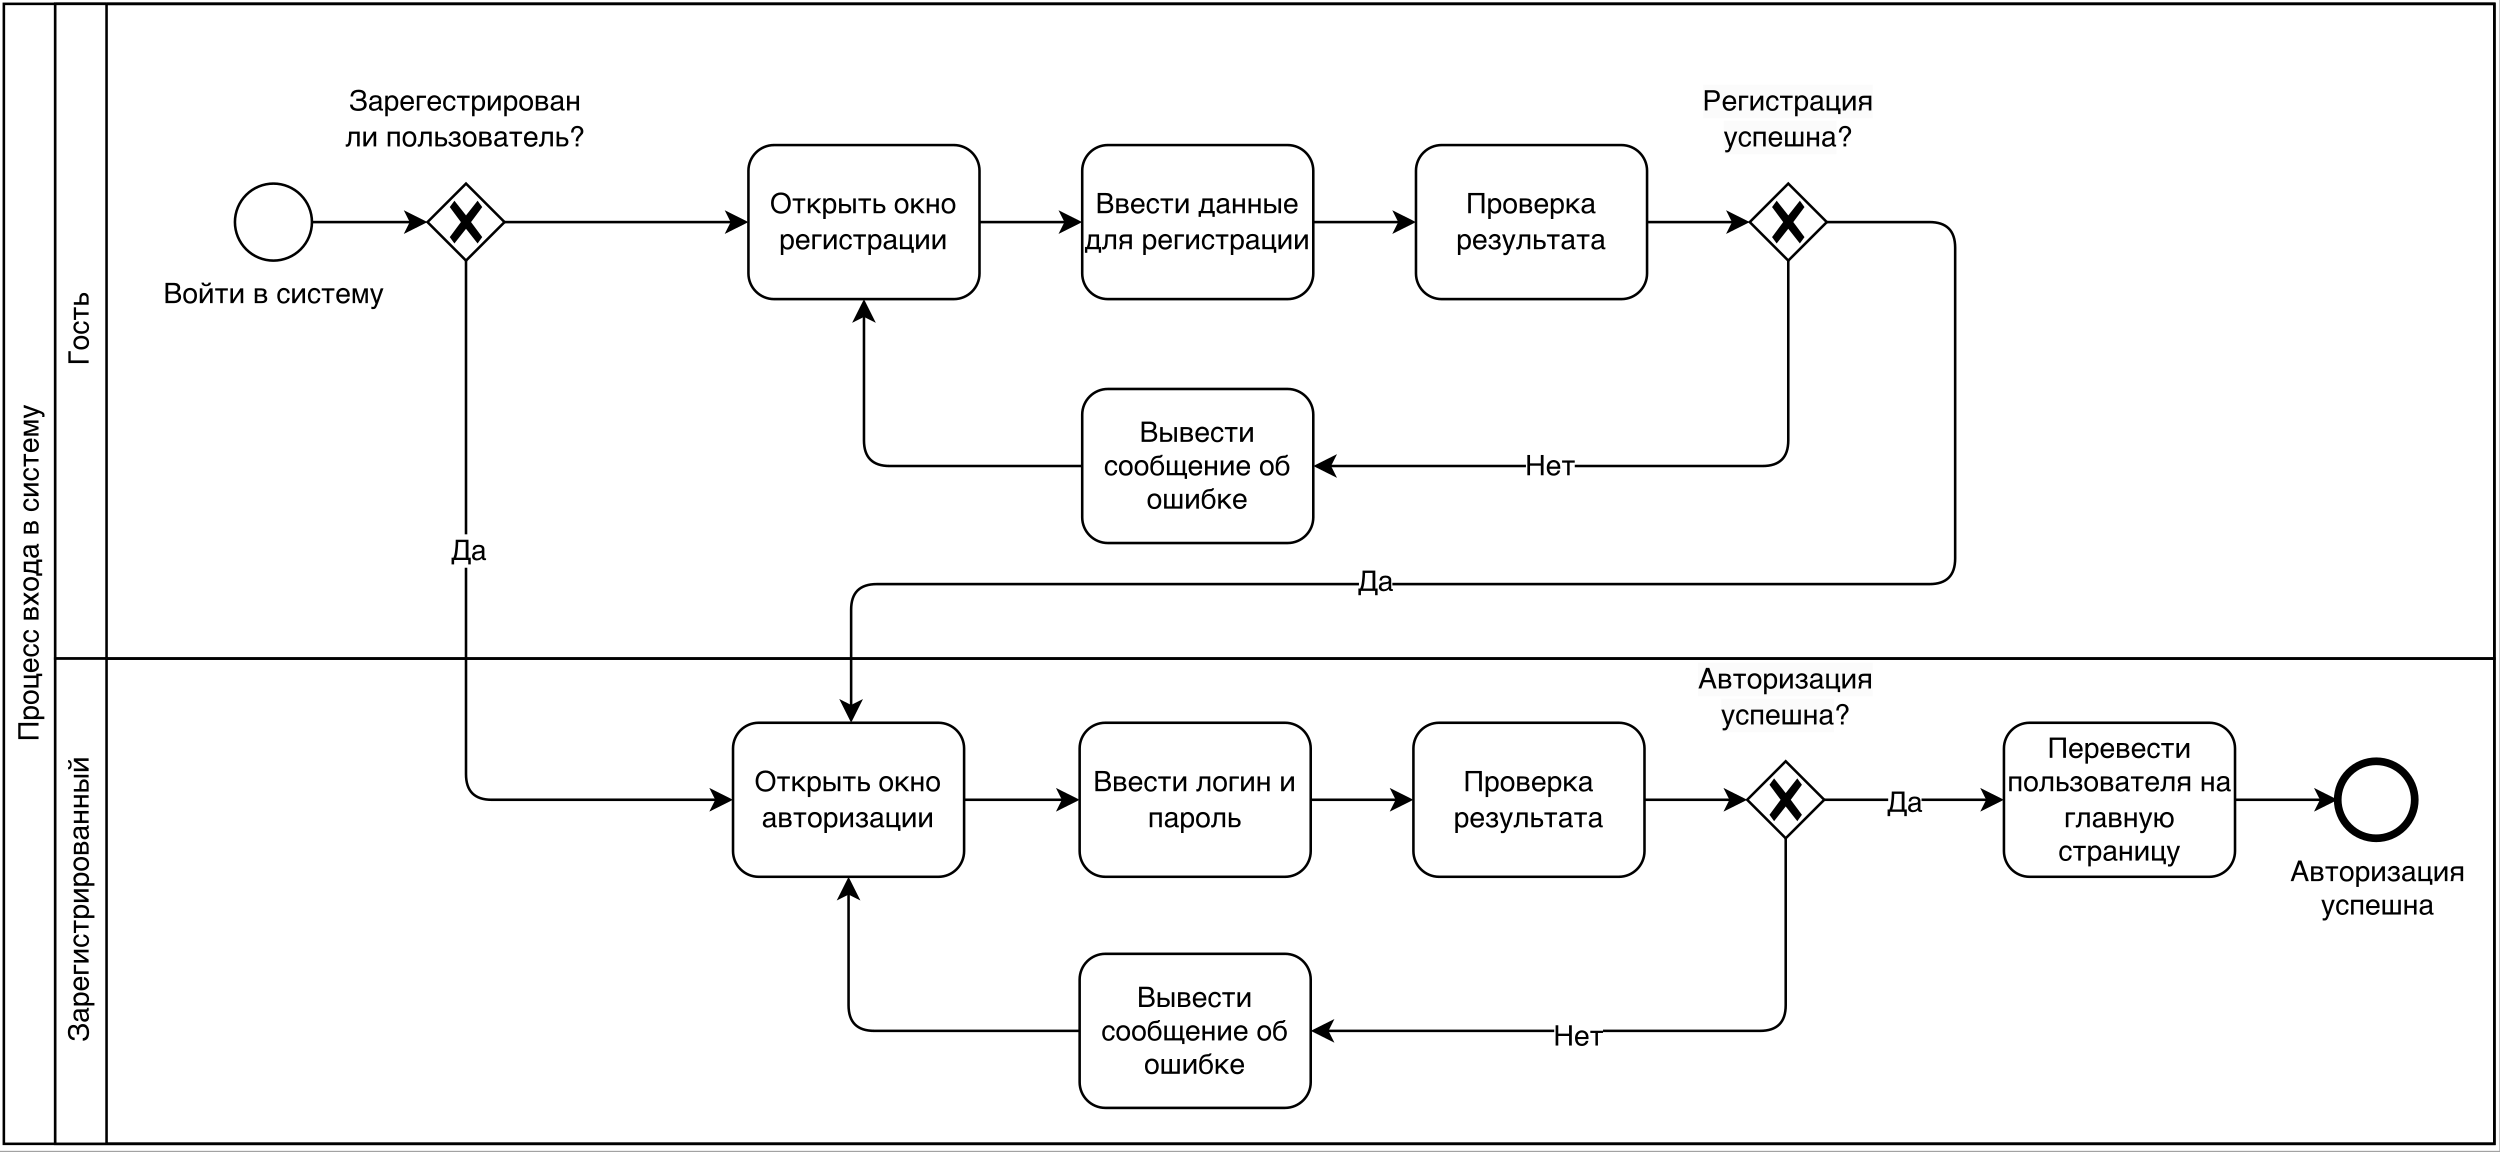 <?xml version="1.0" encoding="UTF-8"?>
<svg xmlns="http://www.w3.org/2000/svg" xmlns:xlink="http://www.w3.org/1999/xlink" width="699.12" height="322.08" viewBox="0 0 699.12 322.08">
<rect x="0" y="0" width="699.12" height="322.08" fill="#808080" stroke="none"/>
<defs>
<g>
<g id="glyph-0-0">
<path d="M -5.672 -0.594 L -5.672 -5.125 L 0 -5.125 L 0 -4.359 L -5.016 -4.359 L -5.016 -1.344 L 0 -1.344 L 0 -0.594 Z M -5.672 -0.594 "/>
</g>
<g id="glyph-0-1">
<path d="M -4.141 -0.484 L -4.141 -1.188 L -3.562 -1.188 L -3.562 -1.203 C -3.656 -1.254 -3.742 -1.312 -3.828 -1.375 C -3.922 -1.445 -4 -1.531 -4.062 -1.625 C -4.125 -1.727 -4.172 -1.844 -4.203 -1.969 C -4.242 -2.102 -4.266 -2.254 -4.266 -2.422 C -4.266 -2.648 -4.219 -2.863 -4.125 -3.062 C -4.039 -3.27 -3.914 -3.453 -3.75 -3.609 C -3.582 -3.766 -3.367 -3.891 -3.109 -3.984 C -2.859 -4.078 -2.562 -4.125 -2.219 -4.125 C -1.789 -4.125 -1.426 -4.078 -1.125 -3.984 C -0.832 -3.898 -0.594 -3.781 -0.406 -3.625 C -0.219 -3.469 -0.082 -3.273 0 -3.047 C 0.082 -2.828 0.125 -2.578 0.125 -2.297 C 0.125 -2.16 0.102 -2.031 0.062 -1.906 C 0.031 -1.789 -0.008 -1.688 -0.062 -1.594 C -0.125 -1.5 -0.188 -1.422 -0.25 -1.359 C -0.32 -1.297 -0.395 -1.242 -0.469 -1.203 L -0.469 -1.188 L 1.625 -1.188 L 1.625 -0.484 Z M -2.047 -1.172 C -1.816 -1.172 -1.609 -1.191 -1.422 -1.234 C -1.234 -1.285 -1.066 -1.352 -0.922 -1.438 C -0.785 -1.531 -0.676 -1.645 -0.594 -1.781 C -0.52 -1.926 -0.484 -2.094 -0.484 -2.281 C -0.484 -2.477 -0.52 -2.645 -0.594 -2.781 C -0.676 -2.926 -0.785 -3.047 -0.922 -3.141 C -1.066 -3.234 -1.234 -3.301 -1.422 -3.344 C -1.609 -3.383 -1.816 -3.406 -2.047 -3.406 C -2.273 -3.406 -2.488 -3.383 -2.688 -3.344 C -2.883 -3.301 -3.051 -3.234 -3.188 -3.141 C -3.332 -3.047 -3.441 -2.926 -3.516 -2.781 C -3.598 -2.645 -3.641 -2.477 -3.641 -2.281 C -3.641 -2.094 -3.598 -1.926 -3.516 -1.781 C -3.441 -1.645 -3.332 -1.531 -3.188 -1.438 C -3.051 -1.352 -2.883 -1.285 -2.688 -1.234 C -2.488 -1.191 -2.273 -1.172 -2.047 -1.172 Z M -2.047 -1.172 "/>
</g>
<g id="glyph-0-2">
<path d="M -2.078 -3.406 C -2.305 -3.406 -2.516 -3.379 -2.703 -3.328 C -2.891 -3.273 -3.051 -3.195 -3.188 -3.094 C -3.332 -3 -3.441 -2.875 -3.516 -2.719 C -3.598 -2.57 -3.641 -2.398 -3.641 -2.203 C -3.641 -2.004 -3.598 -1.828 -3.516 -1.672 C -3.441 -1.523 -3.332 -1.398 -3.188 -1.297 C -3.051 -1.191 -2.891 -1.113 -2.703 -1.062 C -2.516 -1.008 -2.305 -0.984 -2.078 -0.984 C -1.836 -0.984 -1.617 -1.008 -1.422 -1.062 C -1.234 -1.113 -1.066 -1.191 -0.922 -1.297 C -0.785 -1.398 -0.676 -1.523 -0.594 -1.672 C -0.52 -1.828 -0.484 -2.004 -0.484 -2.203 C -0.484 -2.398 -0.52 -2.57 -0.594 -2.719 C -0.676 -2.875 -0.785 -3 -0.922 -3.094 C -1.066 -3.195 -1.234 -3.273 -1.422 -3.328 C -1.617 -3.379 -1.836 -3.406 -2.078 -3.406 Z M -2.078 -4.125 C -1.734 -4.125 -1.426 -4.078 -1.156 -3.984 C -0.883 -3.898 -0.648 -3.773 -0.453 -3.609 C -0.266 -3.441 -0.117 -3.238 -0.016 -3 C 0.078 -2.758 0.125 -2.492 0.125 -2.203 C 0.125 -1.898 0.078 -1.629 -0.016 -1.391 C -0.117 -1.148 -0.266 -0.945 -0.453 -0.781 C -0.648 -0.625 -0.883 -0.5 -1.156 -0.406 C -1.426 -0.32 -1.734 -0.281 -2.078 -0.281 C -2.41 -0.281 -2.711 -0.32 -2.984 -0.406 C -3.254 -0.5 -3.484 -0.625 -3.672 -0.781 C -3.859 -0.945 -4.004 -1.148 -4.109 -1.391 C -4.211 -1.629 -4.266 -1.898 -4.266 -2.203 C -4.266 -2.492 -4.211 -2.758 -4.109 -3 C -4.004 -3.238 -3.859 -3.441 -3.672 -3.609 C -3.484 -3.773 -3.254 -3.898 -2.984 -3.984 C -2.711 -4.078 -2.41 -4.125 -2.078 -4.125 Z M -2.078 -4.125 "/>
</g>
<g id="glyph-0-3">
<path d="M -4.141 -0.516 L -4.141 -1.234 L -0.625 -1.234 L -0.625 -3.156 L -4.141 -3.156 L -4.141 -3.875 L -0.625 -3.875 L -0.625 -4.391 L 1.016 -4.391 L 1.016 -3.719 L 0 -3.719 L 0 -0.516 Z M -4.141 -0.516 "/>
</g>
<g id="glyph-0-4">
<path d="M -1.312 -4.047 C -1.133 -4.016 -0.957 -3.953 -0.781 -3.859 C -0.613 -3.766 -0.461 -3.641 -0.328 -3.484 C -0.191 -3.328 -0.082 -3.145 0 -2.938 C 0.082 -2.727 0.125 -2.492 0.125 -2.234 C 0.125 -1.961 0.082 -1.707 0 -1.469 C -0.094 -1.227 -0.234 -1.023 -0.422 -0.859 C -0.609 -0.691 -0.836 -0.555 -1.109 -0.453 C -1.391 -0.359 -1.719 -0.312 -2.094 -0.312 C -2.344 -0.312 -2.57 -0.336 -2.781 -0.391 C -2.988 -0.441 -3.172 -0.516 -3.328 -0.609 C -3.492 -0.703 -3.633 -0.812 -3.75 -0.938 C -3.863 -1.062 -3.957 -1.191 -4.031 -1.328 C -4.113 -1.473 -4.172 -1.613 -4.203 -1.75 C -4.242 -1.895 -4.266 -2.035 -4.266 -2.172 C -4.266 -2.453 -4.219 -2.707 -4.125 -2.938 C -4.039 -3.176 -3.91 -3.379 -3.734 -3.547 C -3.566 -3.723 -3.352 -3.859 -3.094 -3.953 C -2.832 -4.047 -2.523 -4.094 -2.172 -4.094 L -1.812 -4.094 L -1.812 -1.062 C -1.613 -1.062 -1.43 -1.086 -1.266 -1.141 C -1.109 -1.203 -0.969 -1.281 -0.844 -1.375 C -0.727 -1.477 -0.641 -1.602 -0.578 -1.75 C -0.516 -1.895 -0.484 -2.055 -0.484 -2.234 C -0.484 -2.41 -0.508 -2.562 -0.562 -2.688 C -0.613 -2.82 -0.68 -2.93 -0.766 -3.016 C -0.848 -3.098 -0.938 -3.164 -1.031 -3.219 C -1.125 -3.27 -1.219 -3.312 -1.312 -3.344 Z M -2.391 -3.375 C -2.586 -3.363 -2.766 -3.332 -2.922 -3.281 C -3.078 -3.227 -3.207 -3.148 -3.312 -3.047 C -3.426 -2.953 -3.508 -2.832 -3.562 -2.688 C -3.613 -2.551 -3.641 -2.398 -3.641 -2.234 C -3.641 -2.066 -3.609 -1.914 -3.547 -1.781 C -3.484 -1.645 -3.395 -1.523 -3.281 -1.422 C -3.176 -1.316 -3.047 -1.234 -2.891 -1.172 C -2.734 -1.109 -2.566 -1.07 -2.391 -1.062 Z M -2.391 -3.375 "/>
</g>
<g id="glyph-0-5">
<path d="M -1.453 -3.766 C -1.359 -3.754 -1.25 -3.734 -1.125 -3.703 C -1.008 -3.68 -0.891 -3.641 -0.766 -3.578 C -0.648 -3.523 -0.539 -3.453 -0.438 -3.359 C -0.332 -3.273 -0.234 -3.164 -0.141 -3.031 C -0.055 -2.906 0.004 -2.754 0.047 -2.578 C 0.098 -2.41 0.125 -2.219 0.125 -2 C 0.125 -1.875 0.109 -1.742 0.078 -1.609 C 0.047 -1.484 0 -1.352 -0.062 -1.219 C -0.133 -1.094 -0.223 -0.973 -0.328 -0.859 C -0.441 -0.742 -0.578 -0.645 -0.734 -0.562 C -0.898 -0.477 -1.086 -0.41 -1.297 -0.359 C -1.516 -0.305 -1.766 -0.281 -2.047 -0.281 C -2.391 -0.281 -2.695 -0.328 -2.969 -0.422 C -3.238 -0.523 -3.469 -0.656 -3.656 -0.812 C -3.852 -0.977 -4.004 -1.172 -4.109 -1.391 C -4.211 -1.609 -4.266 -1.836 -4.266 -2.078 C -4.266 -2.285 -4.238 -2.473 -4.188 -2.641 C -4.145 -2.805 -4.082 -2.953 -4 -3.078 C -3.926 -3.203 -3.836 -3.305 -3.734 -3.391 C -3.641 -3.473 -3.535 -3.539 -3.422 -3.594 C -3.305 -3.645 -3.191 -3.688 -3.078 -3.719 C -2.961 -3.75 -2.852 -3.766 -2.75 -3.766 L -2.75 -3.109 C -3.031 -3.066 -3.25 -2.969 -3.406 -2.812 C -3.562 -2.656 -3.641 -2.438 -3.641 -2.156 C -3.641 -1.957 -3.598 -1.785 -3.516 -1.641 C -3.441 -1.492 -3.332 -1.367 -3.188 -1.266 C -3.039 -1.172 -2.867 -1.098 -2.672 -1.047 C -2.473 -1.004 -2.25 -0.984 -2 -0.984 C -1.727 -0.984 -1.492 -1.008 -1.297 -1.062 C -1.098 -1.113 -0.938 -1.188 -0.812 -1.281 C -0.688 -1.375 -0.594 -1.488 -0.531 -1.625 C -0.469 -1.77 -0.438 -1.93 -0.438 -2.109 C -0.438 -2.234 -0.457 -2.348 -0.5 -2.453 C -0.551 -2.566 -0.617 -2.664 -0.703 -2.75 C -0.797 -2.844 -0.906 -2.914 -1.031 -2.969 C -1.156 -3.031 -1.297 -3.078 -1.453 -3.109 Z M -1.453 -3.766 "/>
</g>
<g id="glyph-0-6">
</g>
<g id="glyph-0-7">
<path d="M -4.141 -0.516 L -4.141 -2.281 C -4.141 -2.781 -4.047 -3.156 -3.859 -3.406 C -3.672 -3.664 -3.395 -3.797 -3.031 -3.797 C -2.844 -3.797 -2.68 -3.75 -2.547 -3.656 C -2.422 -3.562 -2.305 -3.438 -2.203 -3.281 C -2.117 -3.5 -2 -3.672 -1.844 -3.797 C -1.695 -3.93 -1.5 -4 -1.25 -4 C -1.062 -4 -0.891 -3.969 -0.734 -3.906 C -0.578 -3.844 -0.441 -3.742 -0.328 -3.609 C -0.223 -3.473 -0.141 -3.305 -0.078 -3.109 C -0.023 -2.91 0 -2.672 0 -2.391 L 0 -0.516 Z M -0.562 -1.234 L -0.562 -2.312 C -0.562 -2.5 -0.578 -2.656 -0.609 -2.781 C -0.641 -2.906 -0.68 -3.004 -0.734 -3.078 C -0.797 -3.148 -0.863 -3.203 -0.938 -3.234 C -1.02 -3.266 -1.113 -3.281 -1.219 -3.281 C -1.312 -3.281 -1.398 -3.266 -1.484 -3.234 C -1.566 -3.203 -1.633 -3.148 -1.688 -3.078 C -1.75 -3.004 -1.789 -2.906 -1.812 -2.781 C -1.844 -2.656 -1.859 -2.5 -1.859 -2.312 L -1.859 -1.234 Z M -2.391 -1.234 L -2.391 -2.312 C -2.391 -2.539 -2.438 -2.723 -2.531 -2.859 C -2.625 -3.004 -2.77 -3.078 -2.969 -3.078 C -3.082 -3.078 -3.176 -3.055 -3.25 -3.016 C -3.332 -2.984 -3.395 -2.93 -3.438 -2.859 C -3.488 -2.797 -3.52 -2.723 -3.531 -2.641 C -3.551 -2.566 -3.562 -2.488 -3.562 -2.406 L -3.562 -1.234 Z M -2.391 -1.234 "/>
</g>
<g id="glyph-0-8">
<path d="M -1.547 -1.938 L 0 -0.953 L 0 -0.078 L -2.125 -1.531 L -4.141 -0.156 L -4.141 -1.047 L -2.688 -2.016 L -4.141 -2.953 L -4.141 -3.812 L -2.125 -2.406 L 0 -3.875 L 0 -2.984 Z M -1.547 -1.938 "/>
</g>
<g id="glyph-0-9">
<path d="M 0 -3.969 L 0 -0.766 L 1.016 -0.766 L 1.016 -0.109 L -0.625 -0.109 L -0.625 -0.656 C -0.895 -0.77 -1.176 -0.859 -1.469 -0.922 C -1.758 -0.984 -2.051 -1.031 -2.344 -1.062 C -2.633 -1.102 -2.93 -1.129 -3.234 -1.141 C -3.535 -1.148 -3.836 -1.156 -4.141 -1.156 L -4.141 -4.047 L -0.625 -4.047 L -0.625 -4.625 L 1.016 -4.625 L 1.016 -3.969 Z M -0.625 -3.344 L -3.516 -3.344 L -3.516 -1.844 C -3.285 -1.82 -3.047 -1.801 -2.797 -1.781 C -2.547 -1.758 -2.297 -1.734 -2.047 -1.703 C -1.797 -1.672 -1.551 -1.629 -1.312 -1.578 C -1.07 -1.523 -0.844 -1.457 -0.625 -1.375 Z M -0.625 -3.344 "/>
</g>
<g id="glyph-0-10">
<path d="M -2.891 -0.516 C -3.148 -0.523 -3.363 -0.57 -3.531 -0.656 C -3.707 -0.738 -3.848 -0.852 -3.953 -1 C -4.066 -1.156 -4.145 -1.332 -4.188 -1.531 C -4.238 -1.738 -4.266 -1.969 -4.266 -2.219 C -4.266 -2.414 -4.242 -2.609 -4.203 -2.797 C -4.16 -2.984 -4.094 -3.148 -4 -3.297 C -3.906 -3.441 -3.785 -3.555 -3.641 -3.641 C -3.492 -3.734 -3.316 -3.781 -3.109 -3.781 L -0.703 -3.781 C -0.641 -3.781 -0.582 -3.797 -0.531 -3.828 C -0.488 -3.867 -0.469 -3.93 -0.469 -4.016 C -0.469 -4.047 -0.469 -4.082 -0.469 -4.125 C -0.477 -4.164 -0.488 -4.207 -0.5 -4.25 L 0 -4.25 C 0.008 -4.188 0.02 -4.125 0.031 -4.062 C 0.039 -4.008 0.047 -3.941 0.047 -3.859 C 0.047 -3.734 0.035 -3.625 0.016 -3.531 C 0.004 -3.445 -0.023 -3.375 -0.078 -3.312 C -0.129 -3.258 -0.191 -3.211 -0.266 -3.172 C -0.336 -3.141 -0.43 -3.117 -0.547 -3.109 C -0.453 -3.023 -0.363 -2.93 -0.281 -2.828 C -0.195 -2.734 -0.125 -2.625 -0.062 -2.5 C -0.008 -2.383 0.031 -2.25 0.062 -2.094 C 0.102 -1.945 0.125 -1.781 0.125 -1.594 C 0.125 -1.438 0.098 -1.281 0.047 -1.125 C -0.004 -0.977 -0.078 -0.844 -0.172 -0.719 C -0.273 -0.602 -0.398 -0.508 -0.547 -0.438 C -0.691 -0.363 -0.863 -0.328 -1.062 -0.328 C -1.281 -0.328 -1.469 -0.363 -1.625 -0.438 C -1.781 -0.508 -1.91 -0.602 -2.016 -0.719 C -2.117 -0.832 -2.195 -0.961 -2.25 -1.109 C -2.301 -1.266 -2.336 -1.422 -2.359 -1.578 L -2.5 -2.734 C -2.52 -2.848 -2.566 -2.938 -2.641 -3 C -2.711 -3.062 -2.828 -3.094 -2.984 -3.094 C -3.234 -3.094 -3.41 -3.008 -3.516 -2.844 C -3.629 -2.688 -3.688 -2.453 -3.688 -2.141 C -3.688 -1.828 -3.617 -1.594 -3.484 -1.438 C -3.359 -1.281 -3.16 -1.191 -2.891 -1.172 Z M -2.109 -3.078 C -2.066 -3.016 -2.031 -2.941 -2 -2.859 C -1.977 -2.773 -1.957 -2.68 -1.938 -2.578 C -1.914 -2.484 -1.895 -2.379 -1.875 -2.266 C -1.863 -2.148 -1.852 -2.039 -1.844 -1.938 C -1.82 -1.801 -1.797 -1.676 -1.766 -1.562 C -1.734 -1.457 -1.688 -1.363 -1.625 -1.281 C -1.57 -1.207 -1.508 -1.148 -1.438 -1.109 C -1.363 -1.066 -1.273 -1.047 -1.172 -1.047 C -1.047 -1.047 -0.938 -1.062 -0.844 -1.094 C -0.758 -1.133 -0.688 -1.188 -0.625 -1.25 C -0.562 -1.312 -0.516 -1.391 -0.484 -1.484 C -0.453 -1.578 -0.438 -1.68 -0.438 -1.797 C -0.438 -1.867 -0.445 -1.945 -0.469 -2.031 C -0.488 -2.125 -0.516 -2.219 -0.547 -2.312 C -0.578 -2.406 -0.617 -2.5 -0.672 -2.594 C -0.723 -2.688 -0.785 -2.77 -0.859 -2.844 C -0.941 -2.914 -1.031 -2.973 -1.125 -3.016 C -1.219 -3.055 -1.32 -3.078 -1.438 -3.078 Z M -2.109 -3.078 "/>
</g>
<g id="glyph-0-11">
<path d="M -4.141 -0.516 L -4.141 -1.234 L -0.969 -1.234 L -0.969 -1.25 L -4.141 -3.281 L -4.141 -4.094 L 0 -4.094 L 0 -3.375 L -3.172 -3.375 L -3.172 -3.359 L 0 -1.328 L 0 -0.516 Z M -4.141 -0.516 "/>
</g>
<g id="glyph-0-12">
<path d="M -3.516 -1.625 L -3.516 -0.203 L -4.141 -0.203 L -4.141 -3.75 L -3.516 -3.75 L -3.516 -2.328 L 0 -2.328 L 0 -1.625 Z M -3.516 -1.625 "/>
</g>
<g id="glyph-0-13">
<path d="M -4.141 -0.516 L -4.141 -1.562 L -0.75 -2.641 L -0.75 -2.656 L -4.141 -3.766 L -4.141 -4.75 L 0 -4.75 L 0 -4.078 L -3.328 -4.078 L -3.328 -4.062 L 0 -2.969 L 0 -2.297 L -3.328 -1.203 L -3.328 -1.188 L 0 -1.188 L 0 -0.516 Z M -4.141 -0.516 "/>
</g>
<g id="glyph-0-14">
<path d="M -4.141 -0.094 L -4.141 -0.875 L -0.766 -1.969 L -0.766 -1.984 L -4.141 -3.078 L -4.141 -3.859 L 0.172 -2.281 C 0.379 -2.207 0.562 -2.133 0.719 -2.062 C 0.883 -2 1.023 -1.93 1.141 -1.859 C 1.254 -1.797 1.344 -1.734 1.406 -1.672 C 1.477 -1.609 1.535 -1.535 1.578 -1.453 C 1.617 -1.379 1.645 -1.289 1.656 -1.188 C 1.664 -1.094 1.672 -0.984 1.672 -0.859 C 1.672 -0.754 1.664 -0.672 1.656 -0.609 C 1.645 -0.555 1.633 -0.508 1.625 -0.469 L 0.984 -0.469 C 1.004 -0.508 1.02 -0.566 1.031 -0.641 C 1.051 -0.723 1.062 -0.805 1.062 -0.891 C 1.062 -1.016 1.031 -1.117 0.969 -1.203 C 0.906 -1.285 0.812 -1.348 0.688 -1.391 L 0.109 -1.625 Z M -4.141 -0.094 "/>
</g>
<g id="glyph-0-15">
<path d="M -5.672 -0.594 L -5.672 -3.922 L -5.016 -3.922 L -5.016 -1.344 L 0 -1.344 L 0 -0.594 Z M -5.672 -0.594 "/>
</g>
<g id="glyph-0-16">
<path d="M -4.141 -0.516 L -4.141 -1.234 L -2.578 -1.234 L -2.578 -2.375 C -2.578 -2.602 -2.547 -2.805 -2.484 -2.984 C -2.422 -3.16 -2.332 -3.312 -2.219 -3.438 C -2.113 -3.562 -1.984 -3.656 -1.828 -3.719 C -1.672 -3.781 -1.492 -3.812 -1.297 -3.812 C -1.086 -3.812 -0.906 -3.781 -0.75 -3.719 C -0.594 -3.656 -0.457 -3.562 -0.344 -3.438 C -0.227 -3.312 -0.141 -3.16 -0.078 -2.984 C -0.023 -2.805 0 -2.602 0 -2.375 L 0 -0.516 Z M -0.562 -1.234 L -0.562 -2.234 C -0.562 -2.359 -0.57 -2.473 -0.594 -2.578 C -0.625 -2.691 -0.664 -2.785 -0.719 -2.859 C -0.781 -2.93 -0.859 -2.988 -0.953 -3.031 C -1.047 -3.082 -1.16 -3.109 -1.297 -3.109 C -1.422 -3.109 -1.523 -3.082 -1.609 -3.031 C -1.703 -2.988 -1.773 -2.926 -1.828 -2.844 C -1.891 -2.77 -1.93 -2.676 -1.953 -2.562 C -1.984 -2.445 -2 -2.316 -2 -2.172 L -2 -1.234 Z M -0.562 -1.234 "/>
</g>
<g id="glyph-0-17">
<path d="M -3.297 -2.031 L -3.297 -3.062 C -3.297 -3.219 -3.32 -3.352 -3.375 -3.469 C -3.426 -3.594 -3.492 -3.691 -3.578 -3.766 C -3.66 -3.848 -3.754 -3.906 -3.859 -3.938 C -3.961 -3.977 -4.066 -4 -4.172 -4 C -4.348 -4 -4.5 -3.961 -4.625 -3.891 C -4.75 -3.828 -4.848 -3.734 -4.922 -3.609 C -5.004 -3.484 -5.062 -3.336 -5.094 -3.172 C -5.133 -3.016 -5.156 -2.836 -5.156 -2.641 C -5.156 -2.391 -5.117 -2.172 -5.047 -1.984 C -4.984 -1.797 -4.895 -1.641 -4.781 -1.516 C -4.664 -1.391 -4.531 -1.297 -4.375 -1.234 C -4.227 -1.18 -4.07 -1.156 -3.906 -1.156 L -3.906 -0.453 C -4.145 -0.453 -4.359 -0.477 -4.547 -0.531 C -4.734 -0.594 -4.898 -0.676 -5.047 -0.781 C -5.191 -0.883 -5.312 -1.004 -5.406 -1.141 C -5.5 -1.273 -5.578 -1.426 -5.641 -1.594 C -5.703 -1.758 -5.742 -1.93 -5.766 -2.109 C -5.797 -2.285 -5.812 -2.469 -5.812 -2.656 C -5.812 -2.957 -5.781 -3.234 -5.719 -3.484 C -5.656 -3.742 -5.555 -3.961 -5.422 -4.141 C -5.297 -4.316 -5.133 -4.453 -4.938 -4.547 C -4.738 -4.648 -4.516 -4.703 -4.266 -4.703 C -3.973 -4.703 -3.723 -4.645 -3.516 -4.531 C -3.316 -4.414 -3.164 -4.223 -3.062 -3.953 L -3.047 -3.953 C -3.004 -4.098 -2.941 -4.227 -2.859 -4.344 C -2.785 -4.469 -2.688 -4.57 -2.562 -4.656 C -2.445 -4.75 -2.312 -4.82 -2.156 -4.875 C -2 -4.926 -1.816 -4.953 -1.609 -4.953 C -1.316 -4.953 -1.062 -4.891 -0.844 -4.766 C -0.625 -4.641 -0.441 -4.469 -0.297 -4.25 C -0.148 -4.039 -0.039 -3.797 0.031 -3.516 C 0.102 -3.234 0.141 -2.941 0.141 -2.641 C 0.141 -2.316 0.109 -2.016 0.047 -1.734 C -0.004 -1.453 -0.098 -1.203 -0.234 -0.984 C -0.379 -0.773 -0.566 -0.609 -0.797 -0.484 C -1.023 -0.359 -1.305 -0.285 -1.641 -0.266 L -1.641 -1.016 C -1.473 -1.023 -1.32 -1.062 -1.188 -1.125 C -1.051 -1.188 -0.93 -1.281 -0.828 -1.406 C -0.734 -1.531 -0.656 -1.688 -0.594 -1.875 C -0.539 -2.07 -0.516 -2.305 -0.516 -2.578 C -0.516 -2.816 -0.535 -3.035 -0.578 -3.234 C -0.617 -3.441 -0.688 -3.613 -0.781 -3.75 C -0.875 -3.883 -0.988 -3.988 -1.125 -4.062 C -1.27 -4.145 -1.441 -4.188 -1.641 -4.188 C -1.797 -4.188 -1.93 -4.16 -2.047 -4.109 C -2.172 -4.066 -2.281 -3.992 -2.375 -3.891 C -2.469 -3.797 -2.535 -3.676 -2.578 -3.531 C -2.629 -3.383 -2.656 -3.211 -2.656 -3.016 L -2.656 -2.031 Z M -3.297 -2.031 "/>
</g>
<g id="glyph-0-18">
<path d="M -4.141 -0.516 L -4.141 -3.094 L -3.516 -3.094 L -3.516 -1.234 L 0 -1.234 L 0 -0.516 Z M -4.141 -0.516 "/>
</g>
<g id="glyph-0-19">
<path d="M -4.141 -0.516 L -4.141 -1.234 L -2.469 -1.234 L -2.469 -3.156 L -4.141 -3.156 L -4.141 -3.875 L 0 -3.875 L 0 -3.156 L -1.844 -3.156 L -1.844 -1.234 L 0 -1.234 L 0 -0.516 Z M -4.141 -0.516 "/>
</g>
<g id="glyph-0-20">
<path d="M -4.141 -4.469 L -4.141 -5.188 L 0 -5.188 L 0 -4.469 Z M -4.141 -0.516 L -4.141 -1.234 L -2.578 -1.234 L -2.578 -2.469 C -2.578 -2.695 -2.547 -2.898 -2.484 -3.078 C -2.422 -3.254 -2.332 -3.406 -2.219 -3.531 C -2.113 -3.656 -1.984 -3.75 -1.828 -3.812 C -1.672 -3.883 -1.492 -3.922 -1.297 -3.922 C -1.086 -3.922 -0.906 -3.883 -0.75 -3.812 C -0.594 -3.75 -0.457 -3.656 -0.344 -3.531 C -0.227 -3.406 -0.141 -3.254 -0.078 -3.078 C -0.023 -2.898 0 -2.695 0 -2.469 L 0 -0.516 Z M -0.562 -1.234 L -0.562 -2.328 C -0.562 -2.453 -0.57 -2.566 -0.594 -2.672 C -0.625 -2.785 -0.664 -2.879 -0.719 -2.953 C -0.781 -3.023 -0.859 -3.082 -0.953 -3.125 C -1.047 -3.176 -1.16 -3.203 -1.297 -3.203 C -1.422 -3.203 -1.523 -3.176 -1.609 -3.125 C -1.703 -3.082 -1.773 -3.02 -1.828 -2.938 C -1.891 -2.863 -1.93 -2.77 -1.953 -2.656 C -1.984 -2.539 -2 -2.41 -2 -2.266 L -2 -1.234 Z M -0.562 -1.234 "/>
</g>
<g id="glyph-0-21">
<path d="M -5.734 -1.641 C -5.578 -1.672 -5.445 -1.738 -5.344 -1.844 C -5.25 -1.945 -5.203 -2.102 -5.203 -2.312 C -5.203 -2.52 -5.25 -2.676 -5.344 -2.781 C -5.438 -2.883 -5.566 -2.953 -5.734 -2.984 L -5.734 -3.641 C -5.586 -3.641 -5.453 -3.609 -5.328 -3.547 C -5.203 -3.484 -5.094 -3.391 -5 -3.266 C -4.914 -3.148 -4.848 -3.008 -4.797 -2.844 C -4.754 -2.688 -4.734 -2.508 -4.734 -2.312 C -4.734 -2.113 -4.754 -1.93 -4.797 -1.766 C -4.848 -1.609 -4.914 -1.473 -5 -1.359 C -5.082 -1.242 -5.188 -1.148 -5.312 -1.078 C -5.438 -1.016 -5.578 -0.984 -5.734 -0.984 Z M -4.141 -0.516 L -4.141 -1.234 L -0.969 -1.234 L -0.969 -1.25 L -4.141 -3.281 L -4.141 -4.094 L 0 -4.094 L 0 -3.375 L -3.172 -3.375 L -3.172 -3.359 L 0 -1.328 L 0 -0.516 Z M -4.141 -0.516 "/>
</g>
<g id="glyph-1-0">
<path d="M 0.594 -5.672 L 2.625 -5.672 C 2.844 -5.672 3.035 -5.664 3.203 -5.656 C 3.367 -5.645 3.523 -5.617 3.672 -5.578 C 3.816 -5.547 3.945 -5.488 4.062 -5.406 C 4.188 -5.332 4.297 -5.238 4.391 -5.125 C 4.484 -5.02 4.555 -4.895 4.609 -4.75 C 4.66 -4.602 4.688 -4.438 4.688 -4.25 C 4.688 -4.145 4.672 -4.035 4.641 -3.922 C 4.617 -3.816 4.578 -3.707 4.516 -3.594 C 4.461 -3.488 4.383 -3.391 4.281 -3.297 C 4.188 -3.203 4.07 -3.125 3.938 -3.062 C 4.051 -3.02 4.164 -2.961 4.281 -2.891 C 4.406 -2.828 4.516 -2.738 4.609 -2.625 C 4.711 -2.52 4.797 -2.391 4.859 -2.234 C 4.922 -2.078 4.953 -1.891 4.953 -1.672 C 4.953 -1.547 4.938 -1.414 4.906 -1.281 C 4.883 -1.156 4.836 -1.031 4.766 -0.906 C 4.703 -0.781 4.617 -0.66 4.516 -0.547 C 4.41 -0.441 4.285 -0.348 4.141 -0.266 C 3.992 -0.18 3.82 -0.113 3.625 -0.062 C 3.438 -0.02 3.223 0 2.984 0 L 0.594 0 Z M 2.875 -0.656 C 3.113 -0.656 3.316 -0.68 3.484 -0.734 C 3.66 -0.785 3.801 -0.852 3.906 -0.938 C 4.008 -1.02 4.082 -1.117 4.125 -1.234 C 4.176 -1.359 4.203 -1.5 4.203 -1.656 C 4.203 -1.801 4.176 -1.93 4.125 -2.047 C 4.082 -2.172 4.008 -2.273 3.906 -2.359 C 3.801 -2.453 3.66 -2.52 3.484 -2.562 C 3.316 -2.613 3.113 -2.641 2.875 -2.641 L 1.344 -2.641 L 1.344 -0.656 Z M 2.766 -3.266 C 3.016 -3.266 3.211 -3.285 3.359 -3.328 C 3.516 -3.379 3.633 -3.441 3.719 -3.516 C 3.801 -3.598 3.859 -3.691 3.891 -3.797 C 3.922 -3.91 3.938 -4.035 3.938 -4.172 C 3.938 -4.297 3.914 -4.41 3.875 -4.516 C 3.832 -4.617 3.766 -4.707 3.672 -4.781 C 3.578 -4.852 3.453 -4.91 3.297 -4.953 C 3.148 -4.992 2.973 -5.016 2.766 -5.016 L 1.344 -5.016 L 1.344 -3.266 Z M 2.766 -3.266 "/>
</g>
<g id="glyph-1-1">
<path d="M 3.406 -2.078 C 3.406 -2.305 3.379 -2.516 3.328 -2.703 C 3.273 -2.891 3.195 -3.051 3.094 -3.188 C 3 -3.332 2.875 -3.441 2.719 -3.516 C 2.57 -3.598 2.398 -3.641 2.203 -3.641 C 2.004 -3.641 1.828 -3.598 1.672 -3.516 C 1.523 -3.441 1.398 -3.332 1.297 -3.188 C 1.191 -3.051 1.113 -2.891 1.062 -2.703 C 1.008 -2.516 0.984 -2.305 0.984 -2.078 C 0.984 -1.836 1.008 -1.617 1.062 -1.422 C 1.113 -1.234 1.191 -1.066 1.297 -0.922 C 1.398 -0.785 1.523 -0.676 1.672 -0.594 C 1.828 -0.52 2.004 -0.484 2.203 -0.484 C 2.398 -0.484 2.57 -0.52 2.719 -0.594 C 2.875 -0.676 3 -0.785 3.094 -0.922 C 3.195 -1.066 3.273 -1.234 3.328 -1.422 C 3.379 -1.617 3.406 -1.836 3.406 -2.078 Z M 4.125 -2.078 C 4.125 -1.734 4.078 -1.426 3.984 -1.156 C 3.898 -0.883 3.773 -0.648 3.609 -0.453 C 3.441 -0.266 3.238 -0.117 3 -0.016 C 2.758 0.078 2.492 0.125 2.203 0.125 C 1.898 0.125 1.629 0.078 1.391 -0.016 C 1.148 -0.117 0.945 -0.266 0.781 -0.453 C 0.625 -0.648 0.5 -0.883 0.406 -1.156 C 0.32 -1.426 0.281 -1.734 0.281 -2.078 C 0.281 -2.41 0.32 -2.711 0.406 -2.984 C 0.5 -3.254 0.625 -3.484 0.781 -3.672 C 0.945 -3.859 1.148 -4.004 1.391 -4.109 C 1.629 -4.211 1.898 -4.266 2.203 -4.266 C 2.492 -4.266 2.758 -4.211 3 -4.109 C 3.238 -4.004 3.441 -3.859 3.609 -3.672 C 3.773 -3.484 3.898 -3.254 3.984 -2.984 C 4.078 -2.711 4.125 -2.41 4.125 -2.078 Z M 4.125 -2.078 "/>
</g>
<g id="glyph-1-2">
<path d="M 1.641 -5.734 C 1.672 -5.578 1.738 -5.445 1.844 -5.344 C 1.945 -5.25 2.102 -5.203 2.312 -5.203 C 2.52 -5.203 2.676 -5.25 2.781 -5.344 C 2.883 -5.438 2.953 -5.566 2.984 -5.734 L 3.641 -5.734 C 3.641 -5.586 3.609 -5.453 3.547 -5.328 C 3.484 -5.203 3.391 -5.094 3.266 -5 C 3.148 -4.914 3.008 -4.848 2.844 -4.797 C 2.688 -4.754 2.508 -4.734 2.312 -4.734 C 2.113 -4.734 1.93 -4.754 1.766 -4.797 C 1.609 -4.848 1.473 -4.914 1.359 -5 C 1.242 -5.082 1.148 -5.188 1.078 -5.312 C 1.016 -5.438 0.984 -5.578 0.984 -5.734 Z M 0.516 -4.141 L 1.234 -4.141 L 1.234 -0.969 L 1.25 -0.969 L 3.281 -4.141 L 4.094 -4.141 L 4.094 0 L 3.375 0 L 3.375 -3.172 L 3.359 -3.172 L 1.328 0 L 0.516 0 Z M 0.516 -4.141 "/>
</g>
<g id="glyph-1-3">
<path d="M 1.625 -3.516 L 0.203 -3.516 L 0.203 -4.141 L 3.75 -4.141 L 3.75 -3.516 L 2.328 -3.516 L 2.328 0 L 1.625 0 Z M 1.625 -3.516 "/>
</g>
<g id="glyph-1-4">
<path d="M 0.516 -4.141 L 1.234 -4.141 L 1.234 -0.969 L 1.25 -0.969 L 3.281 -4.141 L 4.094 -4.141 L 4.094 0 L 3.375 0 L 3.375 -3.172 L 3.359 -3.172 L 1.328 0 L 0.516 0 Z M 0.516 -4.141 "/>
</g>
<g id="glyph-1-5">
</g>
<g id="glyph-1-6">
<path d="M 0.516 -4.141 L 2.281 -4.141 C 2.781 -4.141 3.156 -4.047 3.406 -3.859 C 3.664 -3.672 3.797 -3.395 3.797 -3.031 C 3.797 -2.844 3.75 -2.68 3.656 -2.547 C 3.562 -2.422 3.438 -2.305 3.281 -2.203 C 3.5 -2.117 3.672 -2 3.797 -1.844 C 3.93 -1.695 4 -1.5 4 -1.25 C 4 -1.062 3.969 -0.891 3.906 -0.734 C 3.844 -0.578 3.742 -0.441 3.609 -0.328 C 3.473 -0.223 3.305 -0.141 3.109 -0.078 C 2.91 -0.023 2.672 0 2.391 0 L 0.516 0 Z M 1.234 -0.562 L 2.312 -0.562 C 2.5 -0.562 2.656 -0.578 2.781 -0.609 C 2.906 -0.641 3.004 -0.68 3.078 -0.734 C 3.148 -0.797 3.203 -0.863 3.234 -0.938 C 3.266 -1.02 3.281 -1.113 3.281 -1.219 C 3.281 -1.312 3.266 -1.398 3.234 -1.484 C 3.203 -1.566 3.148 -1.633 3.078 -1.688 C 3.004 -1.75 2.906 -1.789 2.781 -1.812 C 2.656 -1.844 2.5 -1.859 2.312 -1.859 L 1.234 -1.859 Z M 1.234 -2.391 L 2.312 -2.391 C 2.539 -2.391 2.723 -2.438 2.859 -2.531 C 3.004 -2.625 3.078 -2.77 3.078 -2.969 C 3.078 -3.082 3.055 -3.176 3.016 -3.25 C 2.984 -3.332 2.93 -3.395 2.859 -3.438 C 2.797 -3.488 2.723 -3.52 2.641 -3.531 C 2.566 -3.551 2.488 -3.562 2.406 -3.562 L 1.234 -3.562 Z M 1.234 -2.391 "/>
</g>
<g id="glyph-1-7">
<path d="M 3.766 -1.453 C 3.754 -1.359 3.734 -1.25 3.703 -1.125 C 3.68 -1.008 3.641 -0.891 3.578 -0.766 C 3.523 -0.648 3.453 -0.539 3.359 -0.438 C 3.273 -0.332 3.164 -0.234 3.031 -0.141 C 2.906 -0.055 2.754 0.004 2.578 0.047 C 2.41 0.098 2.219 0.125 2 0.125 C 1.875 0.125 1.742 0.109 1.609 0.078 C 1.484 0.047 1.352 0 1.219 -0.062 C 1.094 -0.133 0.973 -0.223 0.859 -0.328 C 0.742 -0.441 0.645 -0.578 0.562 -0.734 C 0.477 -0.898 0.41 -1.086 0.359 -1.297 C 0.305 -1.516 0.281 -1.766 0.281 -2.047 C 0.281 -2.391 0.328 -2.695 0.422 -2.969 C 0.523 -3.238 0.656 -3.469 0.812 -3.656 C 0.977 -3.852 1.172 -4.004 1.391 -4.109 C 1.609 -4.211 1.836 -4.266 2.078 -4.266 C 2.285 -4.266 2.473 -4.238 2.641 -4.188 C 2.805 -4.145 2.953 -4.082 3.078 -4 C 3.203 -3.926 3.305 -3.836 3.391 -3.734 C 3.473 -3.641 3.539 -3.535 3.594 -3.422 C 3.645 -3.305 3.688 -3.191 3.719 -3.078 C 3.75 -2.961 3.766 -2.852 3.766 -2.75 L 3.109 -2.75 C 3.066 -3.031 2.969 -3.25 2.812 -3.406 C 2.656 -3.562 2.438 -3.641 2.156 -3.641 C 1.957 -3.641 1.785 -3.598 1.641 -3.516 C 1.492 -3.441 1.367 -3.332 1.266 -3.188 C 1.172 -3.039 1.098 -2.867 1.047 -2.672 C 1.004 -2.473 0.984 -2.25 0.984 -2 C 0.984 -1.727 1.008 -1.492 1.062 -1.297 C 1.113 -1.098 1.188 -0.938 1.281 -0.812 C 1.375 -0.688 1.488 -0.594 1.625 -0.531 C 1.77 -0.469 1.93 -0.438 2.109 -0.438 C 2.234 -0.438 2.348 -0.457 2.453 -0.5 C 2.566 -0.551 2.664 -0.617 2.75 -0.703 C 2.844 -0.797 2.914 -0.906 2.969 -1.031 C 3.031 -1.156 3.078 -1.297 3.109 -1.453 Z M 3.766 -1.453 "/>
</g>
<g id="glyph-1-8">
<path d="M 4.047 -1.312 C 4.016 -1.133 3.953 -0.957 3.859 -0.781 C 3.766 -0.613 3.641 -0.461 3.484 -0.328 C 3.328 -0.191 3.145 -0.082 2.938 0 C 2.727 0.082 2.492 0.125 2.234 0.125 C 1.961 0.125 1.707 0.082 1.469 0 C 1.227 -0.094 1.023 -0.234 0.859 -0.422 C 0.691 -0.609 0.555 -0.836 0.453 -1.109 C 0.359 -1.391 0.312 -1.719 0.312 -2.094 C 0.312 -2.344 0.336 -2.57 0.391 -2.781 C 0.441 -2.988 0.516 -3.172 0.609 -3.328 C 0.703 -3.492 0.812 -3.633 0.938 -3.75 C 1.062 -3.863 1.191 -3.957 1.328 -4.031 C 1.473 -4.113 1.613 -4.172 1.75 -4.203 C 1.895 -4.242 2.035 -4.266 2.172 -4.266 C 2.453 -4.266 2.707 -4.219 2.938 -4.125 C 3.176 -4.039 3.379 -3.91 3.547 -3.734 C 3.723 -3.566 3.859 -3.352 3.953 -3.094 C 4.047 -2.832 4.094 -2.523 4.094 -2.172 L 4.094 -1.812 L 1.062 -1.812 C 1.062 -1.613 1.086 -1.43 1.141 -1.266 C 1.203 -1.109 1.281 -0.969 1.375 -0.844 C 1.477 -0.727 1.602 -0.641 1.75 -0.578 C 1.895 -0.516 2.055 -0.484 2.234 -0.484 C 2.41 -0.484 2.562 -0.508 2.688 -0.562 C 2.82 -0.613 2.93 -0.68 3.016 -0.766 C 3.098 -0.848 3.164 -0.938 3.219 -1.031 C 3.27 -1.125 3.312 -1.219 3.344 -1.312 Z M 3.375 -2.391 C 3.363 -2.586 3.332 -2.766 3.281 -2.922 C 3.227 -3.078 3.148 -3.207 3.047 -3.312 C 2.953 -3.426 2.832 -3.508 2.688 -3.562 C 2.551 -3.613 2.398 -3.641 2.234 -3.641 C 2.066 -3.641 1.914 -3.609 1.781 -3.547 C 1.645 -3.484 1.523 -3.395 1.422 -3.281 C 1.316 -3.176 1.234 -3.047 1.172 -2.891 C 1.109 -2.734 1.07 -2.566 1.062 -2.391 Z M 3.375 -2.391 "/>
</g>
<g id="glyph-1-9">
<path d="M 0.516 -4.141 L 1.562 -4.141 L 2.641 -0.75 L 2.656 -0.75 L 3.766 -4.141 L 4.75 -4.141 L 4.75 0 L 4.078 0 L 4.078 -3.328 L 4.062 -3.328 L 2.969 0 L 2.297 0 L 1.203 -3.328 L 1.188 -3.328 L 1.188 0 L 0.516 0 Z M 0.516 -4.141 "/>
</g>
<g id="glyph-1-10">
<path d="M 0.094 -4.141 L 0.875 -4.141 L 1.969 -0.766 L 1.984 -0.766 L 3.078 -4.141 L 3.859 -4.141 L 2.281 0.172 C 2.207 0.379 2.133 0.562 2.062 0.719 C 2 0.883 1.93 1.023 1.859 1.141 C 1.797 1.254 1.734 1.344 1.672 1.406 C 1.609 1.477 1.535 1.535 1.453 1.578 C 1.379 1.617 1.289 1.645 1.188 1.656 C 1.094 1.664 0.984 1.672 0.859 1.672 C 0.754 1.672 0.672 1.664 0.609 1.656 C 0.555 1.645 0.508 1.633 0.469 1.625 L 0.469 0.984 C 0.508 1.004 0.566 1.02 0.641 1.031 C 0.723 1.051 0.805 1.062 0.891 1.062 C 1.016 1.062 1.117 1.031 1.203 0.969 C 1.285 0.906 1.348 0.812 1.391 0.688 L 1.625 0.109 Z M 0.094 -4.141 "/>
</g>
<g id="glyph-1-11">
<path d="M 2.031 -3.297 L 3.062 -3.297 C 3.219 -3.297 3.352 -3.32 3.469 -3.375 C 3.594 -3.426 3.691 -3.492 3.766 -3.578 C 3.848 -3.66 3.906 -3.754 3.938 -3.859 C 3.977 -3.961 4 -4.066 4 -4.172 C 4 -4.348 3.961 -4.5 3.891 -4.625 C 3.828 -4.75 3.734 -4.848 3.609 -4.922 C 3.484 -5.004 3.336 -5.062 3.172 -5.094 C 3.016 -5.133 2.836 -5.156 2.641 -5.156 C 2.391 -5.156 2.172 -5.117 1.984 -5.047 C 1.797 -4.984 1.641 -4.895 1.516 -4.781 C 1.391 -4.664 1.297 -4.531 1.234 -4.375 C 1.18 -4.227 1.156 -4.07 1.156 -3.906 L 0.453 -3.906 C 0.453 -4.145 0.477 -4.359 0.531 -4.547 C 0.594 -4.734 0.676 -4.898 0.781 -5.047 C 0.883 -5.191 1.004 -5.312 1.141 -5.406 C 1.273 -5.5 1.426 -5.578 1.594 -5.641 C 1.758 -5.703 1.93 -5.742 2.109 -5.766 C 2.285 -5.797 2.469 -5.812 2.656 -5.812 C 2.957 -5.812 3.234 -5.781 3.484 -5.719 C 3.742 -5.656 3.961 -5.555 4.141 -5.422 C 4.316 -5.297 4.453 -5.133 4.547 -4.938 C 4.648 -4.738 4.703 -4.516 4.703 -4.266 C 4.703 -3.973 4.645 -3.723 4.531 -3.516 C 4.414 -3.316 4.223 -3.164 3.953 -3.062 L 3.953 -3.047 C 4.098 -3.004 4.227 -2.941 4.344 -2.859 C 4.469 -2.785 4.57 -2.688 4.656 -2.562 C 4.75 -2.445 4.82 -2.312 4.875 -2.156 C 4.926 -2 4.953 -1.816 4.953 -1.609 C 4.953 -1.316 4.891 -1.062 4.766 -0.844 C 4.641 -0.625 4.469 -0.441 4.25 -0.297 C 4.039 -0.148 3.797 -0.039 3.516 0.031 C 3.234 0.102 2.941 0.141 2.641 0.141 C 2.316 0.141 2.016 0.109 1.734 0.047 C 1.453 -0.004 1.203 -0.098 0.984 -0.234 C 0.773 -0.379 0.609 -0.566 0.484 -0.797 C 0.359 -1.023 0.285 -1.305 0.266 -1.641 L 1.016 -1.641 C 1.023 -1.473 1.062 -1.32 1.125 -1.188 C 1.188 -1.051 1.281 -0.93 1.406 -0.828 C 1.531 -0.734 1.688 -0.656 1.875 -0.594 C 2.07 -0.539 2.305 -0.516 2.578 -0.516 C 2.816 -0.516 3.035 -0.535 3.234 -0.578 C 3.441 -0.617 3.613 -0.688 3.75 -0.781 C 3.883 -0.875 3.988 -0.988 4.062 -1.125 C 4.145 -1.27 4.188 -1.441 4.188 -1.641 C 4.188 -1.797 4.16 -1.93 4.109 -2.047 C 4.066 -2.172 3.992 -2.281 3.891 -2.375 C 3.797 -2.469 3.676 -2.535 3.531 -2.578 C 3.383 -2.629 3.211 -2.656 3.016 -2.656 L 2.031 -2.656 Z M 2.031 -3.297 "/>
</g>
<g id="glyph-1-12">
<path d="M 0.516 -2.891 C 0.523 -3.148 0.57 -3.363 0.656 -3.531 C 0.738 -3.707 0.852 -3.848 1 -3.953 C 1.156 -4.066 1.332 -4.145 1.531 -4.188 C 1.738 -4.238 1.969 -4.266 2.219 -4.266 C 2.414 -4.266 2.609 -4.242 2.797 -4.203 C 2.984 -4.16 3.148 -4.094 3.297 -4 C 3.441 -3.906 3.555 -3.785 3.641 -3.641 C 3.734 -3.492 3.781 -3.316 3.781 -3.109 L 3.781 -0.703 C 3.781 -0.641 3.797 -0.582 3.828 -0.531 C 3.867 -0.488 3.93 -0.469 4.016 -0.469 C 4.047 -0.469 4.082 -0.469 4.125 -0.469 C 4.164 -0.477 4.207 -0.488 4.25 -0.5 L 4.25 0 C 4.188 0.008 4.125 0.02 4.062 0.031 C 4.008 0.039 3.941 0.047 3.859 0.047 C 3.734 0.047 3.625 0.035 3.531 0.016 C 3.445 0.004 3.375 -0.023 3.312 -0.078 C 3.258 -0.129 3.211 -0.191 3.172 -0.266 C 3.141 -0.336 3.117 -0.43 3.109 -0.547 C 3.023 -0.453 2.93 -0.363 2.828 -0.281 C 2.734 -0.195 2.625 -0.125 2.5 -0.062 C 2.383 -0.008 2.25 0.031 2.094 0.062 C 1.945 0.102 1.781 0.125 1.594 0.125 C 1.438 0.125 1.281 0.098 1.125 0.047 C 0.977 -0.004 0.844 -0.078 0.719 -0.172 C 0.602 -0.273 0.508 -0.398 0.438 -0.547 C 0.363 -0.691 0.328 -0.863 0.328 -1.062 C 0.328 -1.281 0.363 -1.469 0.438 -1.625 C 0.508 -1.781 0.602 -1.91 0.719 -2.016 C 0.832 -2.117 0.961 -2.195 1.109 -2.25 C 1.266 -2.301 1.422 -2.336 1.578 -2.359 L 2.734 -2.5 C 2.848 -2.52 2.938 -2.566 3 -2.641 C 3.062 -2.711 3.094 -2.828 3.094 -2.984 C 3.094 -3.234 3.008 -3.41 2.844 -3.516 C 2.688 -3.629 2.453 -3.688 2.141 -3.688 C 1.828 -3.688 1.594 -3.617 1.438 -3.484 C 1.281 -3.359 1.191 -3.16 1.172 -2.891 Z M 3.078 -2.109 C 3.016 -2.066 2.941 -2.031 2.859 -2 C 2.773 -1.977 2.68 -1.957 2.578 -1.938 C 2.484 -1.914 2.379 -1.895 2.266 -1.875 C 2.148 -1.863 2.039 -1.852 1.938 -1.844 C 1.801 -1.82 1.676 -1.797 1.562 -1.766 C 1.457 -1.734 1.363 -1.688 1.281 -1.625 C 1.207 -1.57 1.148 -1.508 1.109 -1.438 C 1.066 -1.363 1.047 -1.273 1.047 -1.172 C 1.047 -1.047 1.062 -0.938 1.094 -0.844 C 1.133 -0.758 1.188 -0.688 1.25 -0.625 C 1.312 -0.562 1.391 -0.516 1.484 -0.484 C 1.578 -0.453 1.68 -0.438 1.797 -0.438 C 1.867 -0.438 1.945 -0.445 2.031 -0.469 C 2.125 -0.488 2.219 -0.516 2.312 -0.547 C 2.406 -0.578 2.5 -0.617 2.594 -0.672 C 2.688 -0.723 2.77 -0.785 2.844 -0.859 C 2.914 -0.941 2.973 -1.031 3.016 -1.125 C 3.055 -1.219 3.078 -1.32 3.078 -1.438 Z M 3.078 -2.109 "/>
</g>
<g id="glyph-1-13">
<path d="M 0.484 -4.141 L 1.188 -4.141 L 1.188 -3.562 L 1.203 -3.562 C 1.254 -3.656 1.312 -3.742 1.375 -3.828 C 1.445 -3.922 1.531 -4 1.625 -4.062 C 1.727 -4.125 1.844 -4.172 1.969 -4.203 C 2.102 -4.242 2.254 -4.266 2.422 -4.266 C 2.648 -4.266 2.863 -4.219 3.062 -4.125 C 3.27 -4.039 3.453 -3.914 3.609 -3.75 C 3.766 -3.582 3.891 -3.367 3.984 -3.109 C 4.078 -2.859 4.125 -2.562 4.125 -2.219 C 4.125 -1.789 4.078 -1.426 3.984 -1.125 C 3.898 -0.832 3.781 -0.594 3.625 -0.406 C 3.469 -0.219 3.273 -0.082 3.047 0 C 2.828 0.082 2.578 0.125 2.297 0.125 C 2.16 0.125 2.031 0.102 1.906 0.062 C 1.789 0.031 1.688 -0.008 1.594 -0.062 C 1.5 -0.125 1.422 -0.188 1.359 -0.25 C 1.297 -0.32 1.242 -0.395 1.203 -0.469 L 1.188 -0.469 L 1.188 1.625 L 0.484 1.625 Z M 1.172 -2.047 C 1.172 -1.816 1.191 -1.609 1.234 -1.422 C 1.285 -1.234 1.352 -1.066 1.438 -0.922 C 1.531 -0.785 1.645 -0.676 1.781 -0.594 C 1.926 -0.52 2.094 -0.484 2.281 -0.484 C 2.477 -0.484 2.645 -0.52 2.781 -0.594 C 2.926 -0.676 3.047 -0.785 3.141 -0.922 C 3.234 -1.066 3.301 -1.234 3.344 -1.422 C 3.383 -1.609 3.406 -1.816 3.406 -2.047 C 3.406 -2.273 3.383 -2.488 3.344 -2.688 C 3.301 -2.883 3.234 -3.051 3.141 -3.188 C 3.047 -3.332 2.926 -3.441 2.781 -3.516 C 2.645 -3.598 2.477 -3.641 2.281 -3.641 C 2.094 -3.641 1.926 -3.598 1.781 -3.516 C 1.645 -3.441 1.531 -3.332 1.438 -3.188 C 1.352 -3.051 1.285 -2.883 1.234 -2.688 C 1.191 -2.488 1.172 -2.273 1.172 -2.047 Z M 1.172 -2.047 "/>
</g>
<g id="glyph-1-14">
<path d="M 0.516 -4.141 L 3.094 -4.141 L 3.094 -3.516 L 1.234 -3.516 L 1.234 0 L 0.516 0 Z M 0.516 -4.141 "/>
</g>
<g id="glyph-1-15">
<path d="M 0.516 -4.141 L 1.234 -4.141 L 1.234 -2.469 L 3.156 -2.469 L 3.156 -4.141 L 3.875 -4.141 L 3.875 0 L 3.156 0 L 3.156 -1.844 L 1.234 -1.844 L 1.234 0 L 0.516 0 Z M 0.516 -4.141 "/>
</g>
<g id="glyph-1-16">
<path d="M 3.297 -3.516 L 1.719 -3.516 L 1.688 -2.531 C 1.676 -2.02 1.641 -1.598 1.578 -1.266 C 1.516 -0.93 1.426 -0.66 1.312 -0.453 C 1.207 -0.254 1.078 -0.113 0.922 -0.031 C 0.773 0.051 0.602 0.094 0.406 0.094 C 0.344 0.094 0.281 0.082 0.219 0.062 C 0.164 0.039 0.129 0.02 0.109 0 L 0.109 -0.625 C 0.203 -0.582 0.289 -0.562 0.375 -0.562 C 0.426 -0.562 0.477 -0.57 0.531 -0.594 C 0.582 -0.613 0.629 -0.648 0.672 -0.703 C 0.711 -0.754 0.754 -0.828 0.797 -0.922 C 0.836 -1.016 0.867 -1.133 0.891 -1.281 C 0.922 -1.438 0.945 -1.617 0.969 -1.828 C 0.988 -2.047 1.004 -2.305 1.016 -2.609 L 1.047 -4.141 L 4.016 -4.141 L 4.016 0 L 3.297 0 Z M 3.297 -3.516 "/>
</g>
<g id="glyph-1-17">
<path d="M 3.156 -3.516 L 1.234 -3.516 L 1.234 0 L 0.516 0 L 0.516 -4.141 L 3.875 -4.141 L 3.875 0 L 3.156 0 Z M 3.156 -3.516 "/>
</g>
<g id="glyph-1-18">
<path d="M 0.516 -4.141 L 1.234 -4.141 L 1.234 -2.578 L 2.375 -2.578 C 2.602 -2.578 2.805 -2.547 2.984 -2.484 C 3.16 -2.422 3.312 -2.332 3.438 -2.219 C 3.562 -2.113 3.656 -1.984 3.719 -1.828 C 3.781 -1.672 3.812 -1.492 3.812 -1.297 C 3.812 -1.086 3.781 -0.906 3.719 -0.75 C 3.656 -0.594 3.562 -0.457 3.438 -0.344 C 3.312 -0.227 3.16 -0.141 2.984 -0.078 C 2.805 -0.023 2.602 0 2.375 0 L 0.516 0 Z M 1.234 -0.562 L 2.234 -0.562 C 2.359 -0.562 2.473 -0.57 2.578 -0.594 C 2.691 -0.625 2.785 -0.664 2.859 -0.719 C 2.93 -0.781 2.988 -0.859 3.031 -0.953 C 3.082 -1.047 3.109 -1.16 3.109 -1.297 C 3.109 -1.422 3.082 -1.523 3.031 -1.609 C 2.988 -1.703 2.926 -1.773 2.844 -1.828 C 2.77 -1.891 2.676 -1.93 2.562 -1.953 C 2.445 -1.984 2.316 -2 2.172 -2 L 1.234 -2 Z M 1.234 -0.562 "/>
</g>
<g id="glyph-1-19">
<path d="M 1.594 -2.391 L 1.953 -2.391 C 2.047 -2.391 2.145 -2.398 2.25 -2.422 C 2.352 -2.441 2.445 -2.477 2.531 -2.531 C 2.613 -2.582 2.68 -2.645 2.734 -2.719 C 2.797 -2.801 2.828 -2.898 2.828 -3.016 C 2.828 -3.098 2.805 -3.176 2.766 -3.25 C 2.734 -3.332 2.68 -3.398 2.609 -3.453 C 2.547 -3.516 2.461 -3.562 2.359 -3.594 C 2.254 -3.625 2.133 -3.641 2 -3.641 C 1.926 -3.641 1.836 -3.629 1.734 -3.609 C 1.641 -3.586 1.547 -3.551 1.453 -3.5 C 1.359 -3.445 1.273 -3.367 1.203 -3.266 C 1.129 -3.16 1.082 -3.031 1.062 -2.875 L 0.406 -2.875 C 0.414 -3.051 0.445 -3.207 0.5 -3.344 C 0.562 -3.488 0.633 -3.613 0.719 -3.719 C 0.812 -3.82 0.91 -3.906 1.016 -3.969 C 1.117 -4.039 1.227 -4.098 1.344 -4.141 C 1.457 -4.18 1.57 -4.211 1.688 -4.234 C 1.801 -4.254 1.91 -4.266 2.016 -4.266 C 2.203 -4.266 2.383 -4.238 2.562 -4.188 C 2.75 -4.145 2.91 -4.07 3.047 -3.969 C 3.191 -3.875 3.305 -3.754 3.391 -3.609 C 3.484 -3.461 3.531 -3.289 3.531 -3.094 C 3.531 -2.969 3.508 -2.859 3.469 -2.766 C 3.438 -2.672 3.391 -2.586 3.328 -2.516 C 3.273 -2.441 3.211 -2.379 3.141 -2.328 C 3.066 -2.273 3 -2.234 2.938 -2.203 L 2.938 -2.188 C 3 -2.164 3.07 -2.133 3.156 -2.094 C 3.25 -2.062 3.332 -2.008 3.406 -1.938 C 3.488 -1.863 3.551 -1.77 3.594 -1.656 C 3.645 -1.539 3.672 -1.398 3.672 -1.234 C 3.672 -1.004 3.617 -0.801 3.516 -0.625 C 3.422 -0.457 3.297 -0.316 3.141 -0.203 C 2.984 -0.086 2.801 -0.004 2.594 0.047 C 2.395 0.098 2.191 0.125 1.984 0.125 C 1.723 0.125 1.488 0.086 1.281 0.016 C 1.07 -0.047 0.891 -0.133 0.734 -0.25 C 0.578 -0.375 0.453 -0.523 0.359 -0.703 C 0.266 -0.879 0.211 -1.07 0.203 -1.281 L 0.906 -1.281 C 0.926 -1.125 0.969 -0.992 1.031 -0.891 C 1.102 -0.797 1.188 -0.719 1.281 -0.656 C 1.383 -0.594 1.492 -0.547 1.609 -0.516 C 1.734 -0.492 1.859 -0.484 1.984 -0.484 C 2.305 -0.484 2.551 -0.551 2.719 -0.688 C 2.883 -0.82 2.969 -1 2.969 -1.219 C 2.969 -1.312 2.953 -1.395 2.922 -1.469 C 2.891 -1.539 2.836 -1.602 2.766 -1.656 C 2.703 -1.707 2.613 -1.75 2.5 -1.781 C 2.383 -1.812 2.238 -1.828 2.062 -1.828 C 2.031 -1.828 1.992 -1.82 1.953 -1.812 C 1.91 -1.812 1.867 -1.812 1.828 -1.812 C 1.785 -1.812 1.742 -1.805 1.703 -1.797 C 1.66 -1.797 1.625 -1.797 1.594 -1.797 Z M 1.594 -2.391 "/>
</g>
<g id="glyph-1-20">
<path d="M 1.906 -0.797 L 2.672 -0.797 L 2.672 0 L 1.906 0 Z M 0.609 -3.891 C 0.609 -4.453 0.766 -4.898 1.078 -5.234 C 1.391 -5.578 1.816 -5.75 2.359 -5.75 C 2.867 -5.75 3.273 -5.602 3.578 -5.312 C 3.891 -5.02 4.047 -4.648 4.047 -4.203 C 4.047 -3.93 3.988 -3.707 3.875 -3.531 C 3.758 -3.363 3.535 -3.113 3.203 -2.781 C 2.953 -2.539 2.789 -2.336 2.719 -2.172 C 2.645 -2.016 2.609 -1.77 2.609 -1.438 L 1.922 -1.438 C 1.922 -1.812 1.961 -2.109 2.047 -2.328 C 2.141 -2.555 2.332 -2.816 2.625 -3.109 L 2.938 -3.406 C 3.031 -3.5 3.102 -3.594 3.156 -3.688 C 3.258 -3.852 3.312 -4.023 3.312 -4.203 C 3.312 -4.461 3.234 -4.68 3.078 -4.859 C 2.93 -5.047 2.688 -5.141 2.344 -5.141 C 1.906 -5.141 1.609 -4.977 1.453 -4.656 C 1.359 -4.477 1.305 -4.223 1.297 -3.891 Z M 0.609 -3.891 "/>
</g>
<g id="glyph-1-21">
<path d="M 5.844 -2.844 C 5.844 -2.594 5.816 -2.344 5.766 -2.094 C 5.711 -1.852 5.633 -1.625 5.531 -1.406 C 5.438 -1.188 5.312 -0.984 5.156 -0.797 C 5.008 -0.609 4.832 -0.441 4.625 -0.297 C 4.426 -0.16 4.195 -0.055 3.938 0.016 C 3.676 0.098 3.391 0.141 3.078 0.141 C 2.766 0.141 2.477 0.098 2.219 0.016 C 1.957 -0.055 1.723 -0.16 1.516 -0.297 C 1.316 -0.441 1.141 -0.609 0.984 -0.797 C 0.828 -0.984 0.695 -1.188 0.594 -1.406 C 0.5 -1.625 0.426 -1.852 0.375 -2.094 C 0.332 -2.344 0.312 -2.594 0.312 -2.844 C 0.312 -3.281 0.375 -3.68 0.5 -4.047 C 0.625 -4.41 0.801 -4.723 1.031 -4.984 C 1.27 -5.242 1.562 -5.445 1.906 -5.594 C 2.25 -5.738 2.641 -5.812 3.078 -5.812 C 3.516 -5.812 3.906 -5.738 4.25 -5.594 C 4.594 -5.445 4.879 -5.242 5.109 -4.984 C 5.348 -4.723 5.531 -4.41 5.656 -4.047 C 5.781 -3.68 5.844 -3.281 5.844 -2.844 Z M 5.078 -2.844 C 5.078 -3.176 5.031 -3.484 4.938 -3.766 C 4.852 -4.055 4.723 -4.301 4.547 -4.5 C 4.379 -4.707 4.172 -4.867 3.922 -4.984 C 3.672 -5.098 3.391 -5.156 3.078 -5.156 C 2.754 -5.156 2.469 -5.098 2.219 -4.984 C 1.969 -4.867 1.754 -4.707 1.578 -4.5 C 1.41 -4.301 1.281 -4.055 1.188 -3.766 C 1.102 -3.484 1.062 -3.176 1.062 -2.844 C 1.062 -2.488 1.102 -2.172 1.188 -1.891 C 1.27 -1.609 1.395 -1.363 1.562 -1.156 C 1.727 -0.957 1.938 -0.801 2.188 -0.688 C 2.438 -0.57 2.734 -0.516 3.078 -0.516 C 3.41 -0.516 3.703 -0.57 3.953 -0.688 C 4.211 -0.801 4.426 -0.957 4.594 -1.156 C 4.758 -1.363 4.879 -1.609 4.953 -1.891 C 5.035 -2.172 5.078 -2.488 5.078 -2.844 Z M 5.078 -2.844 "/>
</g>
<g id="glyph-1-22">
<path d="M 0.516 -4.141 L 1.234 -4.141 L 1.234 -2.141 L 3.312 -4.141 L 4.25 -4.141 L 2.312 -2.312 L 4.281 0 L 3.359 0 L 1.75 -1.875 L 1.234 -1.438 L 1.234 0 L 0.516 0 Z M 0.516 -4.141 "/>
</g>
<g id="glyph-1-23">
<path d="M 4.469 -4.141 L 5.188 -4.141 L 5.188 0 L 4.469 0 Z M 0.516 -4.141 L 1.234 -4.141 L 1.234 -2.578 L 2.469 -2.578 C 2.695 -2.578 2.898 -2.547 3.078 -2.484 C 3.254 -2.422 3.406 -2.332 3.531 -2.219 C 3.656 -2.113 3.75 -1.984 3.812 -1.828 C 3.883 -1.672 3.922 -1.492 3.922 -1.297 C 3.922 -1.086 3.883 -0.906 3.812 -0.75 C 3.75 -0.594 3.656 -0.457 3.531 -0.344 C 3.406 -0.227 3.254 -0.141 3.078 -0.078 C 2.898 -0.023 2.695 0 2.469 0 L 0.516 0 Z M 1.234 -0.562 L 2.328 -0.562 C 2.453 -0.562 2.566 -0.57 2.672 -0.594 C 2.785 -0.625 2.879 -0.664 2.953 -0.719 C 3.023 -0.781 3.082 -0.859 3.125 -0.953 C 3.176 -1.047 3.203 -1.16 3.203 -1.297 C 3.203 -1.422 3.176 -1.523 3.125 -1.609 C 3.082 -1.703 3.02 -1.773 2.938 -1.828 C 2.863 -1.891 2.77 -1.93 2.656 -1.953 C 2.539 -1.984 2.41 -2 2.266 -2 L 1.234 -2 Z M 1.234 -0.562 "/>
</g>
<g id="glyph-1-24">
<path d="M 0.516 -4.141 L 1.234 -4.141 L 1.234 -0.625 L 3.156 -0.625 L 3.156 -4.141 L 3.875 -4.141 L 3.875 -0.625 L 4.391 -0.625 L 4.391 1.016 L 3.719 1.016 L 3.719 0 L 0.516 0 Z M 0.516 -4.141 "/>
</g>
<g id="glyph-1-25">
<path d="M 3.969 0 L 0.766 0 L 0.766 1.016 L 0.109 1.016 L 0.109 -0.625 L 0.656 -0.625 C 0.77 -0.895 0.859 -1.176 0.922 -1.469 C 0.984 -1.758 1.031 -2.051 1.062 -2.344 C 1.102 -2.633 1.129 -2.93 1.141 -3.234 C 1.148 -3.535 1.156 -3.836 1.156 -4.141 L 4.047 -4.141 L 4.047 -0.625 L 4.625 -0.625 L 4.625 1.016 L 3.969 1.016 Z M 3.344 -0.625 L 3.344 -3.516 L 1.844 -3.516 C 1.82 -3.285 1.801 -3.047 1.781 -2.797 C 1.758 -2.547 1.734 -2.297 1.703 -2.047 C 1.672 -1.797 1.629 -1.551 1.578 -1.312 C 1.523 -1.07 1.457 -0.844 1.375 -0.625 Z M 3.344 -0.625 "/>
</g>
<g id="glyph-1-26">
<path d="M 3.891 0 L 3.172 0 L 3.172 -1.641 L 2.25 -1.641 C 2.082 -1.641 1.938 -1.633 1.812 -1.625 C 1.695 -1.625 1.598 -1.602 1.516 -1.562 C 1.43 -1.52 1.363 -1.453 1.312 -1.359 C 1.27 -1.273 1.238 -1.148 1.219 -0.984 L 1.188 -0.547 C 1.188 -0.535 1.188 -0.508 1.188 -0.469 C 1.188 -0.426 1.18 -0.379 1.172 -0.328 C 1.16 -0.273 1.148 -0.219 1.141 -0.156 C 1.129 -0.102 1.113 -0.051 1.094 0 L 0.312 0 C 0.32 -0.02 0.336 -0.039 0.359 -0.062 C 0.379 -0.094 0.395 -0.129 0.406 -0.172 C 0.426 -0.211 0.441 -0.27 0.453 -0.344 C 0.473 -0.414 0.488 -0.504 0.5 -0.609 L 0.547 -1.141 C 0.555 -1.273 0.57 -1.383 0.594 -1.469 C 0.625 -1.562 0.656 -1.633 0.688 -1.688 C 0.727 -1.75 0.781 -1.797 0.844 -1.828 C 0.914 -1.867 1 -1.91 1.094 -1.953 C 0.645 -2.109 0.422 -2.438 0.422 -2.938 C 0.422 -3.062 0.438 -3.176 0.469 -3.281 C 0.5 -3.383 0.539 -3.473 0.594 -3.547 C 0.645 -3.629 0.703 -3.703 0.766 -3.766 C 0.828 -3.836 0.891 -3.895 0.953 -3.938 C 1.035 -3.977 1.125 -4.016 1.219 -4.047 C 1.312 -4.078 1.406 -4.098 1.5 -4.109 C 1.602 -4.117 1.703 -4.125 1.797 -4.125 C 1.891 -4.133 1.973 -4.141 2.047 -4.141 L 3.891 -4.141 Z M 3.172 -3.516 L 2.094 -3.516 C 2 -3.516 1.914 -3.508 1.844 -3.5 C 1.781 -3.5 1.723 -3.492 1.672 -3.484 C 1.617 -3.484 1.57 -3.477 1.531 -3.469 C 1.488 -3.457 1.445 -3.441 1.406 -3.422 C 1.32 -3.367 1.254 -3.289 1.203 -3.188 C 1.148 -3.082 1.125 -2.977 1.125 -2.875 C 1.125 -2.758 1.141 -2.66 1.172 -2.578 C 1.211 -2.504 1.258 -2.441 1.312 -2.391 C 1.363 -2.348 1.426 -2.312 1.5 -2.281 C 1.57 -2.258 1.641 -2.242 1.703 -2.234 C 1.773 -2.223 1.844 -2.211 1.906 -2.203 C 1.977 -2.203 2.039 -2.203 2.094 -2.203 L 3.172 -2.203 Z M 3.172 -3.516 "/>
</g>
<g id="glyph-1-27">
<path d="M 2.891 -3.016 C 3.297 -3.016 3.586 -3.098 3.766 -3.266 C 3.941 -3.441 4.031 -3.691 4.031 -4.016 C 4.031 -4.336 3.941 -4.582 3.766 -4.75 C 3.586 -4.926 3.297 -5.016 2.891 -5.016 L 1.344 -5.016 L 1.344 -3.016 Z M 0.594 -5.672 L 2.969 -5.672 C 3.281 -5.672 3.551 -5.629 3.781 -5.547 C 4.008 -5.473 4.195 -5.363 4.344 -5.219 C 4.5 -5.07 4.613 -4.895 4.688 -4.688 C 4.758 -4.488 4.797 -4.266 4.797 -4.016 C 4.797 -3.766 4.758 -3.535 4.688 -3.328 C 4.613 -3.129 4.5 -2.957 4.344 -2.812 C 4.195 -2.664 4.008 -2.551 3.781 -2.469 C 3.551 -2.395 3.281 -2.359 2.969 -2.359 L 1.344 -2.359 L 1.344 0 L 0.594 0 Z M 0.594 -5.672 "/>
</g>
<g id="glyph-1-28">
<path d="M 0.516 -4.141 L 1.234 -4.141 L 1.234 -0.625 L 2.719 -0.625 L 2.719 -4.141 L 3.438 -4.141 L 3.438 -0.625 L 4.922 -0.625 L 4.922 -4.141 L 5.625 -4.141 L 5.625 0 L 0.516 0 Z M 0.516 -4.141 "/>
</g>
<g id="glyph-1-29">
<path d="M 0.594 -5.672 L 1.344 -5.672 L 1.344 -3.328 L 4.359 -3.328 L 4.359 -5.672 L 5.125 -5.672 L 5.125 0 L 4.359 0 L 4.359 -2.672 L 1.344 -2.672 L 1.344 0 L 0.594 0 Z M 0.594 -5.672 "/>
</g>
<g id="glyph-1-30">
<path d="M 0.594 -5.672 L 5.125 -5.672 L 5.125 0 L 4.359 0 L 4.359 -5.016 L 1.344 -5.016 L 1.344 0 L 0.594 0 Z M 0.594 -5.672 "/>
</g>
<g id="glyph-1-31">
<path d="M 3.734 -5.719 C 3.723 -5.688 3.711 -5.641 3.703 -5.578 C 3.703 -5.523 3.688 -5.469 3.656 -5.406 C 3.633 -5.344 3.598 -5.281 3.547 -5.219 C 3.504 -5.156 3.445 -5.098 3.375 -5.047 C 3.332 -5.016 3.297 -4.988 3.266 -4.969 C 3.234 -4.945 3.191 -4.926 3.141 -4.906 C 3.086 -4.895 3.02 -4.883 2.938 -4.875 C 2.852 -4.863 2.75 -4.859 2.625 -4.859 L 2.328 -4.859 C 2.117 -4.848 1.938 -4.801 1.781 -4.719 C 1.625 -4.645 1.484 -4.539 1.359 -4.406 C 1.234 -4.281 1.129 -4.117 1.047 -3.922 C 0.973 -3.734 0.914 -3.523 0.875 -3.297 C 0.926 -3.391 0.992 -3.484 1.078 -3.578 C 1.16 -3.68 1.258 -3.77 1.375 -3.844 C 1.488 -3.926 1.625 -3.992 1.781 -4.047 C 1.945 -4.098 2.133 -4.125 2.344 -4.125 C 2.582 -4.125 2.805 -4.078 3.016 -3.984 C 3.234 -3.898 3.422 -3.773 3.578 -3.609 C 3.742 -3.441 3.875 -3.227 3.969 -2.969 C 4.07 -2.719 4.125 -2.426 4.125 -2.094 C 4.125 -1.988 4.113 -1.859 4.094 -1.703 C 4.082 -1.555 4.051 -1.398 4 -1.234 C 3.957 -1.066 3.891 -0.898 3.797 -0.734 C 3.711 -0.578 3.598 -0.43 3.453 -0.297 C 3.316 -0.172 3.145 -0.07 2.938 0 C 2.738 0.082 2.492 0.125 2.203 0.125 C 2.086 0.125 1.961 0.113 1.828 0.094 C 1.691 0.07 1.555 0.039 1.422 0 C 1.297 -0.051 1.172 -0.125 1.047 -0.219 C 0.922 -0.312 0.805 -0.43 0.703 -0.578 C 0.648 -0.648 0.598 -0.734 0.547 -0.828 C 0.492 -0.922 0.445 -1.035 0.406 -1.172 C 0.363 -1.305 0.332 -1.461 0.312 -1.641 C 0.289 -1.828 0.281 -2.047 0.281 -2.297 C 0.281 -2.461 0.285 -2.648 0.297 -2.859 C 0.316 -3.066 0.344 -3.273 0.375 -3.484 C 0.414 -3.703 0.469 -3.91 0.531 -4.109 C 0.602 -4.316 0.688 -4.492 0.781 -4.641 C 0.895 -4.805 1.008 -4.941 1.125 -5.047 C 1.238 -5.148 1.363 -5.227 1.5 -5.281 C 1.633 -5.344 1.781 -5.383 1.938 -5.406 C 2.094 -5.438 2.258 -5.457 2.438 -5.469 L 2.688 -5.484 C 2.77 -5.484 2.836 -5.484 2.891 -5.484 C 2.953 -5.492 3 -5.504 3.031 -5.516 C 3.07 -5.535 3.102 -5.562 3.125 -5.594 C 3.156 -5.625 3.176 -5.664 3.188 -5.719 Z M 0.984 -1.984 C 0.984 -1.91 0.988 -1.82 1 -1.719 C 1.008 -1.613 1.023 -1.504 1.047 -1.391 C 1.078 -1.273 1.117 -1.16 1.172 -1.047 C 1.234 -0.93 1.305 -0.828 1.391 -0.734 C 1.484 -0.648 1.594 -0.578 1.719 -0.516 C 1.852 -0.461 2.016 -0.438 2.203 -0.438 C 2.398 -0.438 2.566 -0.469 2.703 -0.531 C 2.848 -0.602 2.961 -0.691 3.047 -0.797 C 3.141 -0.898 3.207 -1.016 3.25 -1.141 C 3.301 -1.266 3.336 -1.383 3.359 -1.5 C 3.379 -1.625 3.391 -1.734 3.391 -1.828 C 3.398 -1.93 3.406 -2.008 3.406 -2.062 C 3.406 -2.25 3.383 -2.43 3.344 -2.609 C 3.301 -2.797 3.234 -2.957 3.141 -3.094 C 3.047 -3.227 2.922 -3.336 2.766 -3.422 C 2.617 -3.516 2.438 -3.562 2.219 -3.562 C 2.008 -3.562 1.828 -3.52 1.672 -3.438 C 1.516 -3.352 1.383 -3.238 1.281 -3.094 C 1.188 -2.945 1.113 -2.781 1.062 -2.594 C 1.008 -2.406 0.984 -2.203 0.984 -1.984 Z M 0.984 -1.984 "/>
</g>
<g id="glyph-1-32">
<path d="M 5.484 0 L 0.516 0 L 0.516 -4.141 L 1.234 -4.141 L 1.234 -0.625 L 2.719 -0.625 L 2.719 -4.141 L 3.438 -4.141 L 3.438 -0.625 L 4.922 -0.625 L 4.922 -4.141 L 5.625 -4.141 L 5.625 -0.625 L 6.141 -0.625 L 6.141 1.016 L 5.484 1.016 Z M 5.484 0 "/>
</g>
<g id="glyph-1-33">
<path d="M 0.141 1.219 L 0.141 -0.656 L 0.656 -0.656 C 0.707 -0.781 0.754 -0.906 0.797 -1.031 C 0.848 -1.164 0.895 -1.312 0.938 -1.469 C 0.977 -1.633 1.016 -1.82 1.047 -2.031 C 1.078 -2.238 1.109 -2.484 1.141 -2.766 C 1.18 -3.066 1.211 -3.363 1.234 -3.656 C 1.254 -3.945 1.27 -4.219 1.281 -4.469 C 1.289 -4.727 1.297 -4.961 1.297 -5.172 C 1.305 -5.379 1.312 -5.547 1.312 -5.672 L 4.875 -5.672 L 4.875 -0.656 L 5.516 -0.656 L 5.516 1.219 L 4.812 1.219 L 4.812 0 L 0.859 0 L 0.859 1.219 Z M 2.016 -5.016 C 2.016 -4.641 2 -4.27 1.969 -3.906 C 1.945 -3.539 1.914 -3.176 1.875 -2.812 C 1.844 -2.508 1.812 -2.254 1.781 -2.047 C 1.75 -1.848 1.719 -1.672 1.688 -1.516 C 1.656 -1.359 1.617 -1.211 1.578 -1.078 C 1.547 -0.941 1.504 -0.801 1.453 -0.656 L 4.094 -0.656 L 4.094 -5.016 Z M 2.016 -5.016 "/>
</g>
<g id="glyph-1-34">
<path d="M 3.594 -2.344 L 2.719 -4.859 L 1.766 -2.344 Z M 0.141 0 L 2.266 -5.766 L 3.188 -5.766 L 5.25 0 L 4.406 0 L 3.812 -1.734 L 1.578 -1.734 L 0.938 0 Z M 0.141 0 "/>
</g>
<g id="glyph-1-35">
<path d="M 5.156 -2.078 C 5.156 -2.305 5.129 -2.516 5.078 -2.703 C 5.023 -2.891 4.945 -3.051 4.844 -3.188 C 4.75 -3.332 4.625 -3.441 4.469 -3.516 C 4.32 -3.598 4.148 -3.641 3.953 -3.641 C 3.754 -3.641 3.578 -3.598 3.422 -3.516 C 3.273 -3.441 3.148 -3.332 3.047 -3.188 C 2.953 -3.051 2.879 -2.891 2.828 -2.703 C 2.773 -2.516 2.75 -2.305 2.75 -2.078 C 2.75 -1.836 2.773 -1.617 2.828 -1.422 C 2.879 -1.234 2.953 -1.066 3.047 -0.922 C 3.148 -0.785 3.273 -0.676 3.422 -0.594 C 3.578 -0.52 3.754 -0.484 3.953 -0.484 C 4.148 -0.484 4.32 -0.52 4.469 -0.594 C 4.625 -0.676 4.75 -0.785 4.844 -0.922 C 4.945 -1.066 5.023 -1.234 5.078 -1.422 C 5.129 -1.617 5.156 -1.836 5.156 -2.078 Z M 0.516 -4.141 L 1.234 -4.141 L 1.234 -2.391 L 2.031 -2.391 C 2.062 -2.68 2.125 -2.941 2.219 -3.172 C 2.32 -3.398 2.457 -3.594 2.625 -3.75 C 2.789 -3.914 2.984 -4.039 3.203 -4.125 C 3.43 -4.219 3.68 -4.266 3.953 -4.266 C 4.254 -4.266 4.52 -4.211 4.75 -4.109 C 4.988 -4.004 5.191 -3.859 5.359 -3.672 C 5.523 -3.484 5.648 -3.254 5.734 -2.984 C 5.828 -2.711 5.875 -2.41 5.875 -2.078 C 5.875 -1.734 5.828 -1.426 5.734 -1.156 C 5.648 -0.883 5.523 -0.648 5.359 -0.453 C 5.191 -0.266 4.988 -0.117 4.75 -0.016 C 4.52 0.078 4.254 0.125 3.953 0.125 C 3.672 0.125 3.414 0.082 3.188 0 C 2.957 -0.094 2.758 -0.223 2.594 -0.391 C 2.438 -0.555 2.305 -0.758 2.203 -1 C 2.109 -1.238 2.051 -1.508 2.031 -1.812 L 1.234 -1.812 L 1.234 0 L 0.516 0 Z M 0.516 -4.141 "/>
</g>
</g>
<clipPath id="clip-0">
<path clip-rule="nonzero" d="M 0 0 L 699 0 L 699 321.84 L 0 321.84 Z M 0 0 "/>
</clipPath>
</defs>
<g clip-path="url(#clip-0)">
<path fill-rule="nonzero" fill="rgb(100%, 100%, 100%)" fill-opacity="1" d="M 0 0 L 699 0 L 699 321.84 L 0 321.84 Z M 0 0 "/>
</g>
<path fill-rule="nonzero" fill="rgb(100%, 100%, 100%)" fill-opacity="1" stroke-width="1" stroke-linecap="butt" stroke-linejoin="miter" stroke="rgb(0%, 0%, 0%)" stroke-opacity="1" stroke-miterlimit="10" d="M 21 1.001 L 1.001 1.001 L 1.001 445.002 L 21 445.002 " transform="matrix(0.718, 0, 0, 0.718, 0.359, 0.359)"/>
<path fill="none" stroke-width="1" stroke-linecap="butt" stroke-linejoin="miter" stroke="rgb(0%, 0%, 0%)" stroke-opacity="1" stroke-miterlimit="10" d="M 21 1.001 L 970.999 1.001 L 970.999 445.002 L 21 445.002 " transform="matrix(0.718, 0, 0, 0.718, 0.359, 0.359)"/>
<path fill="none" stroke-width="1" stroke-linecap="butt" stroke-linejoin="miter" stroke="rgb(0%, 0%, 0%)" stroke-opacity="1" stroke-miterlimit="10" d="M 21 1.001 L 21 445.002 " transform="matrix(0.718, 0, 0, 0.718, 0.359, 0.359)"/>
<g fill="rgb(0%, 0%, 0%)" fill-opacity="1">
<use xlink:href="#glyph-0-0" x="10.776" y="207.28"/>
<use xlink:href="#glyph-0-1" x="10.776" y="201.573"/>
<use xlink:href="#glyph-0-2" x="10.776" y="197.178"/>
<use xlink:href="#glyph-0-3" x="10.776" y="192.783"/>
<use xlink:href="#glyph-0-4" x="10.776" y="188.273"/>
<use xlink:href="#glyph-0-5" x="10.776" y="183.878"/>
<use xlink:href="#glyph-0-5" x="10.776" y="179.926"/>
<use xlink:href="#glyph-0-6" x="10.776" y="175.975"/>
<use xlink:href="#glyph-0-7" x="10.776" y="173.78"/>
<use xlink:href="#glyph-0-8" x="10.776" y="169.45"/>
<use xlink:href="#glyph-0-2" x="10.776" y="165.499"/>
<use xlink:href="#glyph-0-9" x="10.776" y="161.104"/>
<use xlink:href="#glyph-0-10" x="10.776" y="156.316"/>
<use xlink:href="#glyph-0-6" x="10.776" y="151.921"/>
<use xlink:href="#glyph-0-7" x="10.776" y="149.725"/>
<use xlink:href="#glyph-0-6" x="10.776" y="145.396"/>
<use xlink:href="#glyph-0-5" x="10.776" y="143.201"/>
<use xlink:href="#glyph-0-11" x="10.776" y="139.249"/>
<use xlink:href="#glyph-0-5" x="10.776" y="134.638"/>
<use xlink:href="#glyph-0-12" x="10.776" y="130.687"/>
<use xlink:href="#glyph-0-4" x="10.776" y="126.736"/>
<use xlink:href="#glyph-0-13" x="10.776" y="122.341"/>
<use xlink:href="#glyph-0-14" x="10.776" y="117.078"/>
</g>
<path fill-rule="nonzero" fill="rgb(100%, 100%, 100%)" fill-opacity="1" stroke-width="1" stroke-linecap="butt" stroke-linejoin="miter" stroke="rgb(0%, 0%, 0%)" stroke-opacity="1" stroke-miterlimit="10" d="M 40.999 1.001 L 21 1.001 L 21 256.001 L 40.999 256.001 " transform="matrix(0.718, 0, 0, 0.718, 0.359, 0.359)"/>
<path fill="none" stroke-width="1" stroke-linecap="butt" stroke-linejoin="miter" stroke="rgb(0%, 0%, 0%)" stroke-opacity="1" stroke-miterlimit="10" d="M 40.999 1.001 L 970.999 1.001 L 970.999 256.001 L 40.999 256.001 " transform="matrix(0.718, 0, 0, 0.718, 0.359, 0.359)"/>
<path fill="none" stroke-width="1" stroke-linecap="butt" stroke-linejoin="miter" stroke="rgb(0%, 0%, 0%)" stroke-opacity="1" stroke-miterlimit="10" d="M 40.999 1.001 L 40.999 256.001 " transform="matrix(0.718, 0, 0, 0.718, 0.359, 0.359)"/>
<g fill="rgb(0%, 0%, 0%)" fill-opacity="1">
<use xlink:href="#glyph-0-15" x="24.785" y="102.125"/>
<use xlink:href="#glyph-0-2" x="24.785" y="98.023"/>
<use xlink:href="#glyph-0-5" x="24.785" y="93.628"/>
<use xlink:href="#glyph-0-12" x="24.785" y="89.677"/>
<use xlink:href="#glyph-0-16" x="24.785" y="85.726"/>
</g>
<path fill-rule="nonzero" fill="rgb(100%, 100%, 100%)" fill-opacity="1" stroke-width="1" stroke-linecap="butt" stroke-linejoin="miter" stroke="rgb(0%, 0%, 0%)" stroke-opacity="1" stroke-miterlimit="4" d="M 121 85.999 C 121 86.983 120.902 87.962 120.712 88.924 C 120.521 89.892 120.233 90.833 119.858 91.741 C 119.483 92.649 119.021 93.514 118.472 94.335 C 117.922 95.15 117.302 95.912 116.606 96.608 C 115.91 97.304 115.155 97.923 114.334 98.473 C 113.513 99.022 112.648 99.484 111.74 99.859 C 110.832 100.234 109.891 100.517 108.929 100.713 C 107.961 100.903 106.988 101.001 105.998 101.001 C 105.014 101.001 104.041 100.903 103.073 100.713 C 102.11 100.517 101.17 100.234 100.261 99.859 C 99.348 99.484 98.483 99.022 97.668 98.473 C 96.847 97.923 96.091 97.304 95.395 96.608 C 94.699 95.912 94.074 95.15 93.53 94.335 C 92.981 93.514 92.519 92.649 92.143 91.741 C 91.763 90.833 91.48 89.892 91.29 88.924 C 91.094 87.962 91.002 86.983 91.002 85.999 C 91.002 85.015 91.094 84.042 91.29 83.074 C 91.48 82.106 91.763 81.171 92.143 80.257 C 92.519 79.349 92.981 78.484 93.53 77.669 C 94.074 76.848 94.699 76.092 95.395 75.396 C 96.091 74.695 96.847 74.075 97.668 73.526 C 98.483 72.982 99.348 72.52 100.261 72.144 C 101.17 71.764 102.11 71.481 103.073 71.291 C 104.041 71.095 105.014 71.003 105.998 71.003 C 106.988 71.003 107.961 71.095 108.929 71.291 C 109.891 71.481 110.832 71.764 111.74 72.144 C 112.648 72.52 113.513 72.982 114.334 73.526 C 115.155 74.075 115.91 74.695 116.606 75.396 C 117.302 76.092 117.922 76.848 118.472 77.669 C 119.021 78.484 119.483 79.349 119.858 80.257 C 120.233 81.171 120.521 82.106 120.712 83.074 C 120.902 84.042 121 85.015 121 85.999 Z M 121 85.999 " transform="matrix(0.718, 0, 0, 0.718, 0.359, 0.359)"/>
<path fill-rule="nonzero" fill="rgb(100%, 100%, 100%)" fill-opacity="1" d="M 45.977 77.586 L 107.043 77.586 L 107.043 86.926 L 45.977 86.926 Z M 45.977 77.586 "/>
<g fill="rgb(0%, 0%, 0%)" fill-opacity="1">
<use xlink:href="#glyph-1-0" x="45.697" y="84.771"/>
<use xlink:href="#glyph-1-1" x="50.968" y="84.771"/>
<use xlink:href="#glyph-1-2" x="55.362" y="84.771"/>
<use xlink:href="#glyph-1-3" x="59.973" y="84.771"/>
<use xlink:href="#glyph-1-4" x="63.925" y="84.771"/>
<use xlink:href="#glyph-1-5" x="68.536" y="84.771"/>
<use xlink:href="#glyph-1-6" x="70.731" y="84.771"/>
<use xlink:href="#glyph-1-5" x="75.061" y="84.771"/>
<use xlink:href="#glyph-1-7" x="77.256" y="84.771"/>
<use xlink:href="#glyph-1-4" x="81.207" y="84.771"/>
<use xlink:href="#glyph-1-7" x="85.818" y="84.771"/>
<use xlink:href="#glyph-1-3" x="89.769" y="84.771"/>
<use xlink:href="#glyph-1-8" x="93.721" y="84.771"/>
<use xlink:href="#glyph-1-9" x="98.116" y="84.771"/>
<use xlink:href="#glyph-1-10" x="103.379" y="84.771"/>
</g>
<path fill="none" stroke-width="1" stroke-linecap="butt" stroke-linejoin="miter" stroke="rgb(0%, 0%, 0%)" stroke-opacity="1" stroke-miterlimit="10" d="M 121 85.999 L 159.628 85.999 " transform="matrix(0.718, 0, 0, 0.718, 0.359, 0.359)"/>
<path fill-rule="nonzero" fill="rgb(0%, 0%, 0%)" fill-opacity="1" stroke-width="1" stroke-linecap="butt" stroke-linejoin="miter" stroke="rgb(0%, 0%, 0%)" stroke-opacity="1" stroke-miterlimit="10" d="M 164.88 85.999 L 157.882 89.501 L 159.628 85.999 L 157.882 82.497 Z M 164.88 85.999 " transform="matrix(0.718, 0, 0, 0.718, 0.359, 0.359)"/>
<g fill="rgb(0%, 0%, 0%)" fill-opacity="1">
<use xlink:href="#glyph-1-11" x="97.601" y="30.891"/>
<use xlink:href="#glyph-1-12" x="102.864" y="30.891"/>
<use xlink:href="#glyph-1-13" x="107.259" y="30.891"/>
<use xlink:href="#glyph-1-8" x="111.654" y="30.891"/>
<use xlink:href="#glyph-1-14" x="116.049" y="30.891"/>
<use xlink:href="#glyph-1-8" x="119.232" y="30.891"/>
<use xlink:href="#glyph-1-7" x="123.627" y="30.891"/>
<use xlink:href="#glyph-1-3" x="127.578" y="30.891"/>
<use xlink:href="#glyph-1-13" x="131.529" y="30.891"/>
<use xlink:href="#glyph-1-4" x="135.924" y="30.891"/>
<use xlink:href="#glyph-1-13" x="140.535" y="30.891"/>
<use xlink:href="#glyph-1-1" x="144.93" y="30.891"/>
<use xlink:href="#glyph-1-6" x="149.325" y="30.891"/>
<use xlink:href="#glyph-1-12" x="153.654" y="30.891"/>
<use xlink:href="#glyph-1-15" x="158.049" y="30.891"/>
</g>
<path fill-rule="nonzero" fill="rgb(100%, 100%, 100%)" fill-opacity="1" d="M 96.266 33.766 L 163.793 33.766 L 163.793 43.105 L 96.266 43.105 Z M 96.266 33.766 "/>
<g fill="rgb(0%, 0%, 0%)" fill-opacity="1">
<use xlink:href="#glyph-1-16" x="96.568" y="40.949"/>
<use xlink:href="#glyph-1-4" x="101.106" y="40.949"/>
<use xlink:href="#glyph-1-5" x="105.717" y="40.949"/>
<use xlink:href="#glyph-1-17" x="107.912" y="40.949"/>
<use xlink:href="#glyph-1-1" x="112.307" y="40.949"/>
<use xlink:href="#glyph-1-16" x="116.702" y="40.949"/>
<use xlink:href="#glyph-1-18" x="121.24" y="40.949"/>
<use xlink:href="#glyph-1-19" x="125.187" y="40.949"/>
<use xlink:href="#glyph-1-1" x="129.138" y="40.949"/>
<use xlink:href="#glyph-1-6" x="133.533" y="40.949"/>
<use xlink:href="#glyph-1-12" x="137.863" y="40.949"/>
<use xlink:href="#glyph-1-3" x="142.258" y="40.949"/>
<use xlink:href="#glyph-1-8" x="146.209" y="40.949"/>
<use xlink:href="#glyph-1-16" x="150.604" y="40.949"/>
<use xlink:href="#glyph-1-18" x="155.141" y="40.949"/>
<use xlink:href="#glyph-1-20" x="159.089" y="40.949"/>
</g>
<path fill-rule="nonzero" fill="rgb(100%, 100%, 100%)" fill-opacity="1" stroke-width="1" stroke-linecap="butt" stroke-linejoin="miter" stroke="rgb(0%, 0%, 0%)" stroke-opacity="1" stroke-miterlimit="10" d="M 291.002 66 C 291.002 60.481 295.482 56.001 301.001 56.001 L 370.998 56.001 C 376.522 56.001 380.997 60.481 380.997 66 L 380.997 105.998 C 380.997 111.522 376.522 115.997 370.998 115.997 L 301.001 115.997 C 295.482 115.997 291.002 111.522 291.002 105.998 Z M 291.002 66 " transform="matrix(0.718, 0, 0, 0.718, 0.359, 0.359)"/>
<g fill="rgb(0%, 0%, 0%)" fill-opacity="1">
<use xlink:href="#glyph-1-21" x="215.306" y="59.627"/>
<use xlink:href="#glyph-1-3" x="221.452" y="59.627"/>
<use xlink:href="#glyph-1-22" x="225.404" y="59.627"/>
<use xlink:href="#glyph-1-13" x="229.733" y="59.627"/>
<use xlink:href="#glyph-1-23" x="234.128" y="59.627"/>
<use xlink:href="#glyph-1-3" x="239.835" y="59.627"/>
<use xlink:href="#glyph-1-18" x="243.786" y="59.627"/>
<use xlink:href="#glyph-1-5" x="247.733" y="59.627"/>
<use xlink:href="#glyph-1-1" x="249.929" y="59.627"/>
<use xlink:href="#glyph-1-22" x="254.324" y="59.627"/>
<use xlink:href="#glyph-1-15" x="258.653" y="59.627"/>
<use xlink:href="#glyph-1-1" x="263.048" y="59.627"/>
</g>
<g fill="rgb(0%, 0%, 0%)" fill-opacity="1">
<use xlink:href="#glyph-1-13" x="217.876" y="69.684"/>
<use xlink:href="#glyph-1-8" x="222.271" y="69.684"/>
<use xlink:href="#glyph-1-14" x="226.666" y="69.684"/>
<use xlink:href="#glyph-1-4" x="229.849" y="69.684"/>
<use xlink:href="#glyph-1-7" x="234.46" y="69.684"/>
<use xlink:href="#glyph-1-3" x="238.412" y="69.684"/>
<use xlink:href="#glyph-1-13" x="242.363" y="69.684"/>
<use xlink:href="#glyph-1-12" x="246.758" y="69.684"/>
<use xlink:href="#glyph-1-24" x="251.153" y="69.684"/>
<use xlink:href="#glyph-1-4" x="255.663" y="69.684"/>
<use xlink:href="#glyph-1-4" x="260.274" y="69.684"/>
</g>
<path fill-rule="nonzero" fill="rgb(100%, 100%, 100%)" fill-opacity="1" stroke-width="1" stroke-linecap="butt" stroke-linejoin="miter" stroke="rgb(0%, 0%, 0%)" stroke-opacity="1" stroke-miterlimit="10" d="M 421.001 66 C 421.001 60.481 425.481 56.001 431 56.001 L 501.002 56.001 C 506.521 56.001 511.001 60.481 511.001 66 L 511.001 105.998 C 511.001 111.522 506.521 115.997 501.002 115.997 L 431 115.997 C 425.481 115.997 421.001 111.522 421.001 105.998 Z M 421.001 66 " transform="matrix(0.718, 0, 0, 0.718, 0.359, 0.359)"/>
<g fill="rgb(0%, 0%, 0%)" fill-opacity="1">
<use xlink:href="#glyph-1-0" x="306.374" y="59.627"/>
<use xlink:href="#glyph-1-6" x="311.645" y="59.627"/>
<use xlink:href="#glyph-1-8" x="315.974" y="59.627"/>
<use xlink:href="#glyph-1-7" x="320.369" y="59.627"/>
<use xlink:href="#glyph-1-3" x="324.32" y="59.627"/>
<use xlink:href="#glyph-1-4" x="328.271" y="59.627"/>
<use xlink:href="#glyph-1-5" x="332.882" y="59.627"/>
<use xlink:href="#glyph-1-25" x="335.078" y="59.627"/>
<use xlink:href="#glyph-1-12" x="339.866" y="59.627"/>
<use xlink:href="#glyph-1-15" x="344.261" y="59.627"/>
<use xlink:href="#glyph-1-15" x="348.656" y="59.627"/>
<use xlink:href="#glyph-1-23" x="353.051" y="59.627"/>
<use xlink:href="#glyph-1-8" x="358.758" y="59.627"/>
</g>
<g fill="rgb(0%, 0%, 0%)" fill-opacity="1">
<use xlink:href="#glyph-1-25" x="303.298" y="69.684"/>
<use xlink:href="#glyph-1-16" x="308.087" y="69.684"/>
<use xlink:href="#glyph-1-26" x="312.624" y="69.684"/>
<use xlink:href="#glyph-1-5" x="317.035" y="69.684"/>
<use xlink:href="#glyph-1-13" x="319.23" y="69.684"/>
<use xlink:href="#glyph-1-8" x="323.625" y="69.684"/>
<use xlink:href="#glyph-1-14" x="328.02" y="69.684"/>
<use xlink:href="#glyph-1-4" x="331.203" y="69.684"/>
<use xlink:href="#glyph-1-7" x="335.814" y="69.684"/>
<use xlink:href="#glyph-1-3" x="339.765" y="69.684"/>
<use xlink:href="#glyph-1-13" x="343.717" y="69.684"/>
<use xlink:href="#glyph-1-12" x="348.112" y="69.684"/>
<use xlink:href="#glyph-1-24" x="352.507" y="69.684"/>
<use xlink:href="#glyph-1-4" x="357.017" y="69.684"/>
<use xlink:href="#glyph-1-4" x="361.628" y="69.684"/>
</g>
<path fill="none" stroke-width="1" stroke-linecap="butt" stroke-linejoin="miter" stroke="rgb(0%, 0%, 0%)" stroke-opacity="1" stroke-miterlimit="10" d="M 380.997 85.999 L 414.628 85.999 " transform="matrix(0.718, 0, 0, 0.718, 0.359, 0.359)"/>
<path fill-rule="nonzero" fill="rgb(0%, 0%, 0%)" fill-opacity="1" stroke-width="1" stroke-linecap="butt" stroke-linejoin="miter" stroke="rgb(0%, 0%, 0%)" stroke-opacity="1" stroke-miterlimit="10" d="M 419.881 85.999 L 412.883 89.501 L 414.628 85.999 L 412.883 82.497 Z M 419.881 85.999 " transform="matrix(0.718, 0, 0, 0.718, 0.359, 0.359)"/>
<path fill-rule="nonzero" fill="rgb(100%, 100%, 100%)" fill-opacity="1" stroke-width="1" stroke-linecap="butt" stroke-linejoin="miter" stroke="rgb(0%, 0%, 0%)" stroke-opacity="1" stroke-miterlimit="10" d="M 181.002 71.003 L 195.999 85.999 L 181.002 101.001 L 166 85.999 Z M 181.002 71.003 " transform="matrix(0.718, 0, 0, 0.718, 0.359, 0.359)"/>
<path fill-rule="nonzero" fill="rgb(0%, 0%, 0%)" fill-opacity="1" stroke-width="1" stroke-linecap="butt" stroke-linejoin="miter" stroke="rgb(0%, 0%, 0%)" stroke-opacity="1" stroke-miterlimit="10" d="M 176.5 78.501 L 181.002 84.199 L 185.499 78.501 L 186.701 80.148 L 182.34 85.999 L 186.701 91.85 L 185.499 93.497 L 181.002 87.799 L 176.5 93.497 L 175.298 91.85 L 179.637 85.999 L 175.298 80.148 Z M 176.5 78.501 " transform="matrix(0.718, 0, 0, 0.718, 0.359, 0.359)"/>
<path fill="none" stroke-width="1" stroke-linecap="butt" stroke-linejoin="miter" stroke="rgb(0%, 0%, 0%)" stroke-opacity="1" stroke-miterlimit="10" d="M 195.999 85.999 L 284.629 85.999 " transform="matrix(0.718, 0, 0, 0.718, 0.359, 0.359)"/>
<path fill-rule="nonzero" fill="rgb(0%, 0%, 0%)" fill-opacity="1" stroke-width="1" stroke-linecap="butt" stroke-linejoin="miter" stroke="rgb(0%, 0%, 0%)" stroke-opacity="1" stroke-miterlimit="10" d="M 289.882 85.999 L 282.878 89.501 L 284.629 85.999 L 282.878 82.497 Z M 289.882 85.999 " transform="matrix(0.718, 0, 0, 0.718, 0.359, 0.359)"/>
<path fill-rule="nonzero" fill="rgb(100%, 100%, 100%)" fill-opacity="1" stroke-width="1" stroke-linecap="butt" stroke-linejoin="miter" stroke="rgb(0%, 0%, 0%)" stroke-opacity="1" stroke-miterlimit="10" d="M 696 71.003 L 711.002 85.999 L 696 101.001 L 680.998 85.999 Z M 696 71.003 " transform="matrix(0.718, 0, 0, 0.718, 0.359, 0.359)"/>
<path fill-rule="nonzero" fill="rgb(0%, 0%, 0%)" fill-opacity="1" stroke-width="1" stroke-linecap="butt" stroke-linejoin="miter" stroke="rgb(0%, 0%, 0%)" stroke-opacity="1" stroke-miterlimit="10" d="M 691.498 78.501 L 696 84.199 L 700.502 78.501 L 701.698 80.148 L 697.338 85.999 L 701.698 91.85 L 700.502 93.497 L 696 87.799 L 691.498 93.497 L 690.302 91.85 L 694.641 85.999 L 690.302 80.148 Z M 691.498 78.501 " transform="matrix(0.718, 0, 0, 0.718, 0.359, 0.359)"/>
<path fill="none" stroke-width="1" stroke-linecap="butt" stroke-linejoin="miter" stroke="rgb(0%, 0%, 0%)" stroke-opacity="1" stroke-miterlimit="10" d="M 641 85.999 L 674.631 85.999 " transform="matrix(0.718, 0, 0, 0.718, 0.359, 0.359)"/>
<path fill-rule="nonzero" fill="rgb(0%, 0%, 0%)" fill-opacity="1" stroke-width="1" stroke-linecap="butt" stroke-linejoin="miter" stroke="rgb(0%, 0%, 0%)" stroke-opacity="1" stroke-miterlimit="10" d="M 679.878 85.999 L 672.88 89.501 L 674.631 85.999 L 672.88 82.497 Z M 679.878 85.999 " transform="matrix(0.718, 0, 0, 0.718, 0.359, 0.359)"/>
<path fill-rule="nonzero" fill="rgb(98.43%, 98.43%, 98.43%)" fill-opacity="1" d="M 476.297 23.707 L 523.711 23.707 L 523.711 33.047 L 476.297 33.047 Z M 476.297 23.707 "/>
<g fill="rgb(0%, 0%, 0%)" fill-opacity="1">
<use xlink:href="#glyph-1-27" x="476.151" y="30.891"/>
<use xlink:href="#glyph-1-8" x="481.422" y="30.891"/>
<use xlink:href="#glyph-1-14" x="485.817" y="30.891"/>
<use xlink:href="#glyph-1-4" x="489" y="30.891"/>
<use xlink:href="#glyph-1-7" x="493.611" y="30.891"/>
<use xlink:href="#glyph-1-3" x="497.562" y="30.891"/>
<use xlink:href="#glyph-1-13" x="501.513" y="30.891"/>
<use xlink:href="#glyph-1-12" x="505.908" y="30.891"/>
<use xlink:href="#glyph-1-24" x="510.303" y="30.891"/>
<use xlink:href="#glyph-1-4" x="514.814" y="30.891"/>
<use xlink:href="#glyph-1-26" x="519.425" y="30.891"/>
</g>
<path fill-rule="nonzero" fill="rgb(98.43%, 98.43%, 98.43%)" fill-opacity="1" d="M 482.043 33.766 L 513.652 33.766 L 513.652 43.105 L 482.043 43.105 Z M 482.043 33.766 "/>
<g fill="rgb(0%, 0%, 0%)" fill-opacity="1">
<use xlink:href="#glyph-1-10" x="481.988" y="40.949"/>
<use xlink:href="#glyph-1-7" x="485.939" y="40.949"/>
<use xlink:href="#glyph-1-17" x="489.89" y="40.949"/>
<use xlink:href="#glyph-1-8" x="494.285" y="40.949"/>
<use xlink:href="#glyph-1-28" x="498.68" y="40.949"/>
<use xlink:href="#glyph-1-15" x="504.827" y="40.949"/>
<use xlink:href="#glyph-1-12" x="509.222" y="40.949"/>
</g>
<path fill-rule="nonzero" fill="rgb(100%, 100%, 100%)" fill-opacity="1" d="M 513.652 33.766 L 517.965 33.766 L 517.965 43.105 L 513.652 43.105 Z M 513.652 33.766 "/>
<g fill="rgb(0%, 0%, 0%)" fill-opacity="1">
<use xlink:href="#glyph-1-20" x="513.62" y="40.949"/>
</g>
<path fill="none" stroke-width="1" stroke-linecap="butt" stroke-linejoin="miter" stroke="rgb(0%, 0%, 0%)" stroke-opacity="1" stroke-miterlimit="10" d="M 696 101.001 L 696 170.997 C 696 177.669 692.667 181.002 686.001 181.002 L 517.369 181.002 " transform="matrix(0.718, 0, 0, 0.718, 0.359, 0.359)"/>
<path fill-rule="nonzero" fill="rgb(0%, 0%, 0%)" fill-opacity="1" stroke-width="1" stroke-linecap="butt" stroke-linejoin="miter" stroke="rgb(0%, 0%, 0%)" stroke-opacity="1" stroke-miterlimit="10" d="M 512.122 181.002 L 519.12 177.501 L 517.369 181.002 L 519.12 184.499 Z M 512.122 181.002 " transform="matrix(0.718, 0, 0, 0.718, 0.359, 0.359)"/>
<path fill-rule="nonzero" fill="rgb(100%, 100%, 100%)" fill-opacity="1" d="M 426.727 125.719 L 440.379 125.719 L 440.379 135.059 L 426.727 135.059 Z M 426.727 125.719 "/>
<g fill="rgb(0%, 0%, 0%)" fill-opacity="1">
<use xlink:href="#glyph-1-29" x="426.526" y="132.903"/>
<use xlink:href="#glyph-1-8" x="432.232" y="132.903"/>
<use xlink:href="#glyph-1-3" x="436.627" y="132.903"/>
</g>
<path fill="none" stroke-width="1" stroke-linecap="butt" stroke-linejoin="miter" stroke="rgb(0%, 0%, 0%)" stroke-opacity="1" stroke-miterlimit="10" d="M 421.001 181.002 L 346.002 181.002 C 339.336 181.002 336.002 177.669 336.002 170.997 L 336.002 122.37 " transform="matrix(0.718, 0, 0, 0.718, 0.359, 0.359)"/>
<path fill-rule="nonzero" fill="rgb(0%, 0%, 0%)" fill-opacity="1" stroke-width="1" stroke-linecap="butt" stroke-linejoin="miter" stroke="rgb(0%, 0%, 0%)" stroke-opacity="1" stroke-miterlimit="10" d="M 336.002 117.118 L 339.499 124.121 L 336.002 122.37 L 332.501 124.121 Z M 336.002 117.118 " transform="matrix(0.718, 0, 0, 0.718, 0.359, 0.359)"/>
<path fill-rule="nonzero" fill="rgb(100%, 100%, 100%)" fill-opacity="1" stroke-width="1" stroke-linecap="butt" stroke-linejoin="miter" stroke="rgb(0%, 0%, 0%)" stroke-opacity="1" stroke-miterlimit="10" d="M 550.999 66 C 550.999 60.481 555.48 56.001 560.999 56.001 L 631.001 56.001 C 636.52 56.001 641 60.481 641 66 L 641 105.998 C 641 111.522 636.52 115.997 631.001 115.997 L 560.999 115.997 C 555.48 115.997 550.999 111.522 550.999 105.998 Z M 550.999 66 " transform="matrix(0.718, 0, 0, 0.718, 0.359, 0.359)"/>
<g fill="rgb(0%, 0%, 0%)" fill-opacity="1">
<use xlink:href="#glyph-1-30" x="409.991" y="59.627"/>
<use xlink:href="#glyph-1-13" x="415.698" y="59.627"/>
<use xlink:href="#glyph-1-1" x="420.093" y="59.627"/>
<use xlink:href="#glyph-1-6" x="424.488" y="59.627"/>
<use xlink:href="#glyph-1-8" x="428.817" y="59.627"/>
<use xlink:href="#glyph-1-13" x="433.212" y="59.627"/>
<use xlink:href="#glyph-1-22" x="437.607" y="59.627"/>
<use xlink:href="#glyph-1-12" x="441.936" y="59.627"/>
</g>
<g fill="rgb(0%, 0%, 0%)" fill-opacity="1">
<use xlink:href="#glyph-1-13" x="407.219" y="69.684"/>
<use xlink:href="#glyph-1-8" x="411.614" y="69.684"/>
<use xlink:href="#glyph-1-19" x="416.008" y="69.684"/>
<use xlink:href="#glyph-1-10" x="419.96" y="69.684"/>
<use xlink:href="#glyph-1-16" x="423.911" y="69.684"/>
<use xlink:href="#glyph-1-18" x="428.449" y="69.684"/>
<use xlink:href="#glyph-1-3" x="432.396" y="69.684"/>
<use xlink:href="#glyph-1-12" x="436.347" y="69.684"/>
<use xlink:href="#glyph-1-3" x="440.742" y="69.684"/>
<use xlink:href="#glyph-1-12" x="444.693" y="69.684"/>
</g>
<path fill="none" stroke-width="1" stroke-linecap="butt" stroke-linejoin="miter" stroke="rgb(0%, 0%, 0%)" stroke-opacity="1" stroke-miterlimit="10" d="M 511.001 85.999 L 544.632 85.999 " transform="matrix(0.718, 0, 0, 0.718, 0.359, 0.359)"/>
<path fill-rule="nonzero" fill="rgb(0%, 0%, 0%)" fill-opacity="1" stroke-width="1" stroke-linecap="butt" stroke-linejoin="miter" stroke="rgb(0%, 0%, 0%)" stroke-opacity="1" stroke-miterlimit="10" d="M 549.879 85.999 L 542.881 89.501 L 544.632 85.999 L 542.881 82.497 Z M 549.879 85.999 " transform="matrix(0.718, 0, 0, 0.718, 0.359, 0.359)"/>
<path fill-rule="nonzero" fill="rgb(100%, 100%, 100%)" fill-opacity="1" stroke-width="1" stroke-linecap="butt" stroke-linejoin="miter" stroke="rgb(0%, 0%, 0%)" stroke-opacity="1" stroke-miterlimit="10" d="M 421.001 160.998 C 421.001 155.479 425.481 150.998 431 150.998 L 501.002 150.998 C 506.521 150.998 511.001 155.479 511.001 160.998 L 511.001 201.001 C 511.001 206.52 506.521 211.001 501.002 211.001 L 431 211.001 C 425.481 211.001 421.001 206.52 421.001 201.001 Z M 421.001 160.998 " transform="matrix(0.718, 0, 0, 0.718, 0.359, 0.359)"/>
<g fill="rgb(0%, 0%, 0%)" fill-opacity="1">
<use xlink:href="#glyph-1-0" x="318.665" y="123.564"/>
<use xlink:href="#glyph-1-23" x="323.936" y="123.564"/>
<use xlink:href="#glyph-1-6" x="329.643" y="123.564"/>
<use xlink:href="#glyph-1-8" x="333.972" y="123.564"/>
<use xlink:href="#glyph-1-7" x="338.367" y="123.564"/>
<use xlink:href="#glyph-1-3" x="342.318" y="123.564"/>
<use xlink:href="#glyph-1-4" x="346.269" y="123.564"/>
</g>
<g fill="rgb(0%, 0%, 0%)" fill-opacity="1">
<use xlink:href="#glyph-1-7" x="308.675" y="132.903"/>
<use xlink:href="#glyph-1-1" x="312.626" y="132.903"/>
<use xlink:href="#glyph-1-1" x="317.021" y="132.903"/>
<use xlink:href="#glyph-1-31" x="321.416" y="132.903"/>
<use xlink:href="#glyph-1-32" x="325.811" y="132.903"/>
<use xlink:href="#glyph-1-8" x="332.073" y="132.903"/>
<use xlink:href="#glyph-1-15" x="336.468" y="132.903"/>
<use xlink:href="#glyph-1-4" x="340.863" y="132.903"/>
<use xlink:href="#glyph-1-8" x="345.474" y="132.903"/>
<use xlink:href="#glyph-1-5" x="349.869" y="132.903"/>
<use xlink:href="#glyph-1-1" x="352.065" y="132.903"/>
<use xlink:href="#glyph-1-31" x="356.459" y="132.903"/>
</g>
<g fill="rgb(0%, 0%, 0%)" fill-opacity="1">
<use xlink:href="#glyph-1-1" x="320.629" y="142.243"/>
<use xlink:href="#glyph-1-28" x="325.024" y="142.243"/>
<use xlink:href="#glyph-1-4" x="331.171" y="142.243"/>
<use xlink:href="#glyph-1-31" x="335.782" y="142.243"/>
<use xlink:href="#glyph-1-22" x="340.177" y="142.243"/>
<use xlink:href="#glyph-1-8" x="344.506" y="142.243"/>
</g>
<path fill="none" stroke-width="1" stroke-linecap="butt" stroke-linejoin="miter" stroke="rgb(0%, 0%, 0%)" stroke-opacity="1" stroke-miterlimit="10" d="M 181.002 101.001 L 181.002 301.001 C 181.002 307.668 184.335 311.001 191.002 311.001 L 278.632 311.001 " transform="matrix(0.718, 0, 0, 0.718, 0.359, 0.359)"/>
<path fill-rule="nonzero" fill="rgb(0%, 0%, 0%)" fill-opacity="1" stroke-width="1" stroke-linecap="butt" stroke-linejoin="miter" stroke="rgb(0%, 0%, 0%)" stroke-opacity="1" stroke-miterlimit="10" d="M 283.879 311.001 L 276.881 314.503 L 278.632 311.001 L 276.881 307.499 Z M 283.879 311.001 " transform="matrix(0.718, 0, 0, 0.718, 0.359, 0.359)"/>
<path fill-rule="nonzero" fill="rgb(100%, 100%, 100%)" fill-opacity="1" d="M 126.438 149.426 L 135.777 149.426 L 135.777 158.766 L 126.438 158.766 Z M 126.438 149.426 "/>
<g fill="rgb(0%, 0%, 0%)" fill-opacity="1">
<use xlink:href="#glyph-1-33" x="126.135" y="156.61"/>
<use xlink:href="#glyph-1-12" x="131.676" y="156.61"/>
</g>
<path fill="none" stroke-width="1" stroke-linecap="butt" stroke-linejoin="miter" stroke="rgb(0%, 0%, 0%)" stroke-opacity="1" stroke-miterlimit="10" d="M 711.002 85.999 L 751 85.999 C 757.666 85.999 760.999 89.332 760.999 95.999 L 760.999 216.998 C 760.999 223.665 757.666 226.998 751 226.998 L 340.999 226.998 C 334.333 226.998 331 230.331 331 237.003 L 331 274.63 " transform="matrix(0.718, 0, 0, 0.718, 0.359, 0.359)"/>
<path fill-rule="nonzero" fill="rgb(0%, 0%, 0%)" fill-opacity="1" stroke-width="1" stroke-linecap="butt" stroke-linejoin="miter" stroke="rgb(0%, 0%, 0%)" stroke-opacity="1" stroke-miterlimit="10" d="M 331 279.882 L 327.498 272.879 L 331 274.63 L 334.502 272.879 Z M 331 279.882 " transform="matrix(0.718, 0, 0, 0.718, 0.359, 0.359)"/>
<path fill-rule="nonzero" fill="rgb(100%, 100%, 100%)" fill-opacity="1" d="M 380.031 158.047 L 389.371 158.047 L 389.371 167.387 L 380.031 167.387 Z M 380.031 158.047 "/>
<g fill="rgb(0%, 0%, 0%)" fill-opacity="1">
<use xlink:href="#glyph-1-33" x="379.729" y="165.231"/>
<use xlink:href="#glyph-1-12" x="385.27" y="165.231"/>
</g>
<path fill-rule="nonzero" fill="rgb(100%, 100%, 100%)" fill-opacity="1" stroke-width="1" stroke-linecap="butt" stroke-linejoin="miter" stroke="rgb(0%, 0%, 0%)" stroke-opacity="1" stroke-miterlimit="10" d="M 40.999 256.001 L 21 256.001 L 21 445.002 L 40.999 445.002 " transform="matrix(0.718, 0, 0, 0.718, 0.359, 0.359)"/>
<path fill="none" stroke-width="1" stroke-linecap="butt" stroke-linejoin="miter" stroke="rgb(0%, 0%, 0%)" stroke-opacity="1" stroke-miterlimit="10" d="M 40.999 256.001 L 970.999 256.001 L 970.999 445.002 L 40.999 445.002 " transform="matrix(0.718, 0, 0, 0.718, 0.359, 0.359)"/>
<path fill="none" stroke-width="1" stroke-linecap="butt" stroke-linejoin="miter" stroke="rgb(0%, 0%, 0%)" stroke-opacity="1" stroke-miterlimit="10" d="M 40.999 256.001 L 40.999 445.002 " transform="matrix(0.718, 0, 0, 0.718, 0.359, 0.359)"/>
<g fill="rgb(0%, 0%, 0%)" fill-opacity="1">
<use xlink:href="#glyph-0-17" x="24.785" y="291.321"/>
<use xlink:href="#glyph-0-10" x="24.785" y="286.058"/>
<use xlink:href="#glyph-0-1" x="24.785" y="281.663"/>
<use xlink:href="#glyph-0-4" x="24.785" y="277.268"/>
<use xlink:href="#glyph-0-18" x="24.785" y="272.873"/>
<use xlink:href="#glyph-0-11" x="24.785" y="269.69"/>
<use xlink:href="#glyph-0-5" x="24.785" y="265.079"/>
<use xlink:href="#glyph-0-12" x="24.785" y="261.128"/>
<use xlink:href="#glyph-0-1" x="24.785" y="257.177"/>
<use xlink:href="#glyph-0-11" x="24.785" y="252.782"/>
<use xlink:href="#glyph-0-1" x="24.785" y="248.171"/>
<use xlink:href="#glyph-0-2" x="24.785" y="243.776"/>
<use xlink:href="#glyph-0-7" x="24.785" y="239.381"/>
<use xlink:href="#glyph-0-10" x="24.785" y="235.051"/>
<use xlink:href="#glyph-0-19" x="24.785" y="230.657"/>
<use xlink:href="#glyph-0-19" x="24.785" y="226.262"/>
<use xlink:href="#glyph-0-20" x="24.785" y="221.867"/>
<use xlink:href="#glyph-0-21" x="24.785" y="216.16"/>
</g>
<path fill-rule="nonzero" fill="rgb(100%, 100%, 100%)" fill-opacity="1" stroke-width="1" stroke-linecap="butt" stroke-linejoin="miter" stroke="rgb(0%, 0%, 0%)" stroke-opacity="1" stroke-miterlimit="10" d="M 420 291.002 C 420 285.478 424.481 281.003 430 281.003 L 500.001 281.003 C 505.521 281.003 510.001 285.478 510.001 291.002 L 510.001 331 C 510.001 336.519 505.521 340.999 500.001 340.999 L 430 340.999 C 424.481 340.999 420 336.519 420 331 Z M 420 291.002 " transform="matrix(0.718, 0, 0, 0.718, 0.359, 0.359)"/>
<g fill="rgb(0%, 0%, 0%)" fill-opacity="1">
<use xlink:href="#glyph-1-0" x="305.734" y="221.266"/>
<use xlink:href="#glyph-1-6" x="311.005" y="221.266"/>
<use xlink:href="#glyph-1-8" x="315.334" y="221.266"/>
<use xlink:href="#glyph-1-7" x="319.729" y="221.266"/>
<use xlink:href="#glyph-1-3" x="323.68" y="221.266"/>
<use xlink:href="#glyph-1-4" x="327.631" y="221.266"/>
<use xlink:href="#glyph-1-5" x="332.242" y="221.266"/>
<use xlink:href="#glyph-1-16" x="334.438" y="221.266"/>
<use xlink:href="#glyph-1-1" x="338.976" y="221.266"/>
<use xlink:href="#glyph-1-14" x="343.37" y="221.266"/>
<use xlink:href="#glyph-1-4" x="346.554" y="221.266"/>
<use xlink:href="#glyph-1-15" x="351.165" y="221.266"/>
<use xlink:href="#glyph-1-5" x="355.56" y="221.266"/>
<use xlink:href="#glyph-1-4" x="357.755" y="221.266"/>
</g>
<g fill="rgb(0%, 0%, 0%)" fill-opacity="1">
<use xlink:href="#glyph-1-17" x="321.011" y="231.324"/>
<use xlink:href="#glyph-1-12" x="325.406" y="231.324"/>
<use xlink:href="#glyph-1-13" x="329.801" y="231.324"/>
<use xlink:href="#glyph-1-1" x="334.196" y="231.324"/>
<use xlink:href="#glyph-1-16" x="338.591" y="231.324"/>
<use xlink:href="#glyph-1-18" x="343.128" y="231.324"/>
</g>
<path fill-rule="nonzero" fill="rgb(100%, 100%, 100%)" fill-opacity="1" stroke-width="1" stroke-linecap="butt" stroke-linejoin="miter" stroke="rgb(0%, 0%, 0%)" stroke-opacity="1" stroke-miterlimit="10" d="M 284.999 291.002 C 284.999 285.478 289.48 281.003 294.999 281.003 L 365 281.003 C 370.519 281.003 375 285.478 375 291.002 L 375 331 C 375 336.519 370.519 340.999 365 340.999 L 294.999 340.999 C 289.48 340.999 284.999 336.519 284.999 331 Z M 284.999 291.002 " transform="matrix(0.718, 0, 0, 0.718, 0.359, 0.359)"/>
<g fill="rgb(0%, 0%, 0%)" fill-opacity="1">
<use xlink:href="#glyph-1-21" x="210.995" y="221.266"/>
<use xlink:href="#glyph-1-3" x="217.142" y="221.266"/>
<use xlink:href="#glyph-1-22" x="221.093" y="221.266"/>
<use xlink:href="#glyph-1-13" x="225.423" y="221.266"/>
<use xlink:href="#glyph-1-23" x="229.817" y="221.266"/>
<use xlink:href="#glyph-1-3" x="235.524" y="221.266"/>
<use xlink:href="#glyph-1-18" x="239.475" y="221.266"/>
<use xlink:href="#glyph-1-5" x="243.423" y="221.266"/>
<use xlink:href="#glyph-1-1" x="245.618" y="221.266"/>
<use xlink:href="#glyph-1-22" x="250.013" y="221.266"/>
<use xlink:href="#glyph-1-15" x="254.343" y="221.266"/>
<use xlink:href="#glyph-1-1" x="258.738" y="221.266"/>
</g>
<g fill="rgb(0%, 0%, 0%)" fill-opacity="1">
<use xlink:href="#glyph-1-12" x="212.993" y="231.324"/>
<use xlink:href="#glyph-1-6" x="217.388" y="231.324"/>
<use xlink:href="#glyph-1-3" x="221.718" y="231.324"/>
<use xlink:href="#glyph-1-1" x="225.669" y="231.324"/>
<use xlink:href="#glyph-1-13" x="230.064" y="231.324"/>
<use xlink:href="#glyph-1-4" x="234.459" y="231.324"/>
<use xlink:href="#glyph-1-19" x="239.07" y="231.324"/>
<use xlink:href="#glyph-1-12" x="243.021" y="231.324"/>
<use xlink:href="#glyph-1-24" x="247.416" y="231.324"/>
<use xlink:href="#glyph-1-4" x="251.926" y="231.324"/>
<use xlink:href="#glyph-1-4" x="256.537" y="231.324"/>
</g>
<path fill="none" stroke-width="1" stroke-linecap="butt" stroke-linejoin="miter" stroke="rgb(0%, 0%, 0%)" stroke-opacity="1" stroke-miterlimit="10" d="M 375 311.001 L 413.628 311.001 " transform="matrix(0.718, 0, 0, 0.718, 0.359, 0.359)"/>
<path fill-rule="nonzero" fill="rgb(0%, 0%, 0%)" fill-opacity="1" stroke-width="1" stroke-linecap="butt" stroke-linejoin="miter" stroke="rgb(0%, 0%, 0%)" stroke-opacity="1" stroke-miterlimit="10" d="M 418.88 311.001 L 411.882 314.503 L 413.628 311.001 L 411.882 307.499 Z M 418.88 311.001 " transform="matrix(0.718, 0, 0, 0.718, 0.359, 0.359)"/>
<path fill-rule="nonzero" fill="rgb(100%, 100%, 100%)" fill-opacity="1" stroke-width="1" stroke-linecap="butt" stroke-linejoin="miter" stroke="rgb(0%, 0%, 0%)" stroke-opacity="1" stroke-miterlimit="10" d="M 549.999 291.002 C 549.999 285.478 554.479 281.003 559.998 281.003 L 630 281.003 C 635.519 281.003 640 285.478 640 291.002 L 640 331 C 640 336.519 635.519 340.999 630 340.999 L 559.998 340.999 C 554.479 340.999 549.999 336.519 549.999 331 Z M 549.999 291.002 " transform="matrix(0.718, 0, 0, 0.718, 0.359, 0.359)"/>
<g fill="rgb(0%, 0%, 0%)" fill-opacity="1">
<use xlink:href="#glyph-1-30" x="409.273" y="221.266"/>
<use xlink:href="#glyph-1-13" x="414.98" y="221.266"/>
<use xlink:href="#glyph-1-1" x="419.375" y="221.266"/>
<use xlink:href="#glyph-1-6" x="423.769" y="221.266"/>
<use xlink:href="#glyph-1-8" x="428.099" y="221.266"/>
<use xlink:href="#glyph-1-13" x="432.494" y="221.266"/>
<use xlink:href="#glyph-1-22" x="436.889" y="221.266"/>
<use xlink:href="#glyph-1-12" x="441.218" y="221.266"/>
</g>
<g fill="rgb(0%, 0%, 0%)" fill-opacity="1">
<use xlink:href="#glyph-1-13" x="406.5" y="231.324"/>
<use xlink:href="#glyph-1-8" x="410.895" y="231.324"/>
<use xlink:href="#glyph-1-19" x="415.29" y="231.324"/>
<use xlink:href="#glyph-1-10" x="419.241" y="231.324"/>
<use xlink:href="#glyph-1-16" x="423.192" y="231.324"/>
<use xlink:href="#glyph-1-18" x="427.73" y="231.324"/>
<use xlink:href="#glyph-1-3" x="431.677" y="231.324"/>
<use xlink:href="#glyph-1-12" x="435.629" y="231.324"/>
<use xlink:href="#glyph-1-3" x="440.024" y="231.324"/>
<use xlink:href="#glyph-1-12" x="443.975" y="231.324"/>
</g>
<path fill="none" stroke-width="1" stroke-linecap="butt" stroke-linejoin="miter" stroke="rgb(0%, 0%, 0%)" stroke-opacity="1" stroke-miterlimit="10" d="M 510.001 311.001 L 543.632 311.001 " transform="matrix(0.718, 0, 0, 0.718, 0.359, 0.359)"/>
<path fill-rule="nonzero" fill="rgb(0%, 0%, 0%)" fill-opacity="1" stroke-width="1" stroke-linecap="butt" stroke-linejoin="miter" stroke="rgb(0%, 0%, 0%)" stroke-opacity="1" stroke-miterlimit="10" d="M 548.879 311.001 L 541.881 314.503 L 543.632 311.001 L 541.881 307.499 Z M 548.879 311.001 " transform="matrix(0.718, 0, 0, 0.718, 0.359, 0.359)"/>
<path fill-rule="nonzero" fill="rgb(100%, 100%, 100%)" fill-opacity="1" stroke-width="1" stroke-linecap="butt" stroke-linejoin="miter" stroke="rgb(0%, 0%, 0%)" stroke-opacity="1" stroke-miterlimit="10" d="M 695 295.999 L 710.001 311.001 L 695 325.997 L 679.998 311.001 Z M 695 295.999 " transform="matrix(0.718, 0, 0, 0.718, 0.359, 0.359)"/>
<path fill-rule="nonzero" fill="rgb(0%, 0%, 0%)" fill-opacity="1" stroke-width="1" stroke-linecap="butt" stroke-linejoin="miter" stroke="rgb(0%, 0%, 0%)" stroke-opacity="1" stroke-miterlimit="10" d="M 690.497 303.503 L 695 309.201 L 699.502 303.503 L 700.698 305.15 L 696.343 311.001 L 700.698 316.852 L 699.502 318.499 L 695 312.801 L 690.497 318.499 L 689.301 316.852 L 693.64 311.001 L 689.301 305.15 Z M 690.497 303.503 " transform="matrix(0.718, 0, 0, 0.718, 0.359, 0.359)"/>
<path fill-rule="nonzero" fill="rgb(98.43%, 98.43%, 98.43%)" fill-opacity="1" d="M 474.859 185.348 L 523.711 185.348 L 523.711 194.684 L 474.859 194.684 Z M 474.859 185.348 "/>
<g fill="rgb(0%, 0%, 0%)" fill-opacity="1">
<use xlink:href="#glyph-1-34" x="474.815" y="192.53"/>
<use xlink:href="#glyph-1-6" x="480.175" y="192.53"/>
<use xlink:href="#glyph-1-3" x="484.504" y="192.53"/>
<use xlink:href="#glyph-1-1" x="488.455" y="192.53"/>
<use xlink:href="#glyph-1-13" x="492.85" y="192.53"/>
<use xlink:href="#glyph-1-4" x="497.245" y="192.53"/>
<use xlink:href="#glyph-1-19" x="501.856" y="192.53"/>
<use xlink:href="#glyph-1-12" x="505.807" y="192.53"/>
<use xlink:href="#glyph-1-24" x="510.202" y="192.53"/>
<use xlink:href="#glyph-1-4" x="514.713" y="192.53"/>
<use xlink:href="#glyph-1-26" x="519.324" y="192.53"/>
</g>
<path fill-rule="nonzero" fill="rgb(98.43%, 98.43%, 98.43%)" fill-opacity="1" d="M 481.324 195.402 L 512.934 195.402 L 512.934 204.742 L 481.324 204.742 Z M 481.324 195.402 "/>
<g fill="rgb(0%, 0%, 0%)" fill-opacity="1">
<use xlink:href="#glyph-1-10" x="481.27" y="202.588"/>
<use xlink:href="#glyph-1-7" x="485.221" y="202.588"/>
<use xlink:href="#glyph-1-17" x="489.172" y="202.588"/>
<use xlink:href="#glyph-1-8" x="493.567" y="202.588"/>
<use xlink:href="#glyph-1-28" x="497.962" y="202.588"/>
<use xlink:href="#glyph-1-15" x="504.109" y="202.588"/>
<use xlink:href="#glyph-1-12" x="508.503" y="202.588"/>
</g>
<path fill-rule="nonzero" fill="rgb(100%, 100%, 100%)" fill-opacity="1" d="M 512.934 195.402 L 517.246 195.402 L 517.246 204.742 L 512.934 204.742 Z M 512.934 195.402 "/>
<g fill="rgb(0%, 0%, 0%)" fill-opacity="1">
<use xlink:href="#glyph-1-20" x="512.902" y="202.588"/>
</g>
<path fill-rule="nonzero" fill="rgb(100%, 100%, 100%)" fill-opacity="1" stroke-width="1" stroke-linecap="butt" stroke-linejoin="miter" stroke="rgb(0%, 0%, 0%)" stroke-opacity="1" stroke-miterlimit="10" d="M 420 380.997 C 420 375.478 424.481 370.998 430 370.998 L 500.001 370.998 C 505.521 370.998 510.001 375.478 510.001 380.997 L 510.001 421.001 C 510.001 426.52 505.521 431 500.001 431 L 430 431 C 424.481 431 420 426.52 420 421.001 Z M 420 380.997 " transform="matrix(0.718, 0, 0, 0.718, 0.359, 0.359)"/>
<g fill="rgb(0%, 0%, 0%)" fill-opacity="1">
<use xlink:href="#glyph-1-0" x="317.947" y="281.611"/>
<use xlink:href="#glyph-1-23" x="323.217" y="281.611"/>
<use xlink:href="#glyph-1-6" x="328.924" y="281.611"/>
<use xlink:href="#glyph-1-8" x="333.254" y="281.611"/>
<use xlink:href="#glyph-1-7" x="337.649" y="281.611"/>
<use xlink:href="#glyph-1-3" x="341.6" y="281.611"/>
<use xlink:href="#glyph-1-4" x="345.551" y="281.611"/>
</g>
<g fill="rgb(0%, 0%, 0%)" fill-opacity="1">
<use xlink:href="#glyph-1-7" x="307.956" y="290.951"/>
<use xlink:href="#glyph-1-1" x="311.908" y="290.951"/>
<use xlink:href="#glyph-1-1" x="316.303" y="290.951"/>
<use xlink:href="#glyph-1-31" x="320.697" y="290.951"/>
<use xlink:href="#glyph-1-32" x="325.092" y="290.951"/>
<use xlink:href="#glyph-1-8" x="331.355" y="290.951"/>
<use xlink:href="#glyph-1-15" x="335.75" y="290.951"/>
<use xlink:href="#glyph-1-4" x="340.145" y="290.951"/>
<use xlink:href="#glyph-1-8" x="344.756" y="290.951"/>
<use xlink:href="#glyph-1-5" x="349.151" y="290.951"/>
<use xlink:href="#glyph-1-1" x="351.346" y="290.951"/>
<use xlink:href="#glyph-1-31" x="355.741" y="290.951"/>
</g>
<g fill="rgb(0%, 0%, 0%)" fill-opacity="1">
<use xlink:href="#glyph-1-1" x="319.911" y="300.29"/>
<use xlink:href="#glyph-1-28" x="324.306" y="300.29"/>
<use xlink:href="#glyph-1-4" x="330.453" y="300.29"/>
<use xlink:href="#glyph-1-31" x="335.064" y="300.29"/>
<use xlink:href="#glyph-1-22" x="339.459" y="300.29"/>
<use xlink:href="#glyph-1-8" x="343.788" y="300.29"/>
</g>
<path fill="none" stroke-width="1" stroke-linecap="butt" stroke-linejoin="miter" stroke="rgb(0%, 0%, 0%)" stroke-opacity="1" stroke-miterlimit="10" d="M 640 311.001 L 673.63 311.001 " transform="matrix(0.718, 0, 0, 0.718, 0.359, 0.359)"/>
<path fill-rule="nonzero" fill="rgb(0%, 0%, 0%)" fill-opacity="1" stroke-width="1" stroke-linecap="butt" stroke-linejoin="miter" stroke="rgb(0%, 0%, 0%)" stroke-opacity="1" stroke-miterlimit="10" d="M 678.877 311.001 L 671.879 314.503 L 673.63 311.001 L 671.879 307.499 Z M 678.877 311.001 " transform="matrix(0.718, 0, 0, 0.718, 0.359, 0.359)"/>
<path fill="none" stroke-width="1" stroke-linecap="butt" stroke-linejoin="miter" stroke="rgb(0%, 0%, 0%)" stroke-opacity="1" stroke-miterlimit="10" d="M 710.001 311.001 L 773.631 311.001 " transform="matrix(0.718, 0, 0, 0.718, 0.359, 0.359)"/>
<path fill-rule="nonzero" fill="rgb(0%, 0%, 0%)" fill-opacity="1" stroke-width="1" stroke-linecap="butt" stroke-linejoin="miter" stroke="rgb(0%, 0%, 0%)" stroke-opacity="1" stroke-miterlimit="10" d="M 778.878 311.001 L 771.88 314.503 L 773.631 311.001 L 771.88 307.499 Z M 778.878 311.001 " transform="matrix(0.718, 0, 0, 0.718, 0.359, 0.359)"/>
<path fill-rule="nonzero" fill="rgb(100%, 100%, 100%)" fill-opacity="1" d="M 528.023 219.828 L 537.359 219.828 L 537.359 229.168 L 528.023 229.168 Z M 528.023 219.828 "/>
<g fill="rgb(0%, 0%, 0%)" fill-opacity="1">
<use xlink:href="#glyph-1-33" x="527.718" y="227.013"/>
<use xlink:href="#glyph-1-12" x="533.259" y="227.013"/>
</g>
<path fill="none" stroke-width="1" stroke-linecap="butt" stroke-linejoin="miter" stroke="rgb(0%, 0%, 0%)" stroke-opacity="1" stroke-miterlimit="10" d="M 695 325.997 L 695 391.002 C 695 397.669 691.666 401.002 685 401.002 L 516.368 401.002 " transform="matrix(0.718, 0, 0, 0.718, 0.359, 0.359)"/>
<path fill-rule="nonzero" fill="rgb(0%, 0%, 0%)" fill-opacity="1" stroke-width="1" stroke-linecap="butt" stroke-linejoin="miter" stroke="rgb(0%, 0%, 0%)" stroke-opacity="1" stroke-miterlimit="10" d="M 511.121 401.002 L 518.119 397.5 L 516.368 401.002 L 518.119 404.498 Z M 511.121 401.002 " transform="matrix(0.718, 0, 0, 0.718, 0.359, 0.359)"/>
<path fill-rule="nonzero" fill="rgb(100%, 100%, 100%)" fill-opacity="1" d="M 434.629 285.203 L 448.281 285.203 L 448.281 294.543 L 434.629 294.543 Z M 434.629 285.203 "/>
<g fill="rgb(0%, 0%, 0%)" fill-opacity="1">
<use xlink:href="#glyph-1-29" x="434.428" y="292.387"/>
<use xlink:href="#glyph-1-8" x="440.135" y="292.387"/>
<use xlink:href="#glyph-1-3" x="444.53" y="292.387"/>
</g>
<path fill="none" stroke-width="1" stroke-linecap="butt" stroke-linejoin="miter" stroke="rgb(0%, 0%, 0%)" stroke-opacity="1" stroke-miterlimit="10" d="M 420 401.002 L 339.999 401.002 C 333.333 401.002 329.999 397.669 329.999 391.002 L 329.999 347.372 " transform="matrix(0.718, 0, 0, 0.718, 0.359, 0.359)"/>
<path fill-rule="nonzero" fill="rgb(0%, 0%, 0%)" fill-opacity="1" stroke-width="1" stroke-linecap="butt" stroke-linejoin="miter" stroke="rgb(0%, 0%, 0%)" stroke-opacity="1" stroke-miterlimit="10" d="M 329.999 342.12 L 333.501 349.118 L 329.999 347.372 L 326.498 349.118 Z M 329.999 342.12 " transform="matrix(0.718, 0, 0, 0.718, 0.359, 0.359)"/>
<path fill-rule="nonzero" fill="rgb(100%, 100%, 100%)" fill-opacity="1" stroke-width="1" stroke-linecap="butt" stroke-linejoin="miter" stroke="rgb(0%, 0%, 0%)" stroke-opacity="1" stroke-miterlimit="10" d="M 779.998 291.002 C 779.998 285.478 784.478 281.003 789.997 281.003 L 859.999 281.003 C 865.518 281.003 869.999 285.478 869.999 291.002 L 869.999 331 C 869.999 336.519 865.518 340.999 859.999 340.999 L 789.997 340.999 C 784.478 340.999 779.998 336.519 779.998 331 Z M 779.998 291.002 " transform="matrix(0.718, 0, 0, 0.718, 0.359, 0.359)"/>
<g fill="rgb(0%, 0%, 0%)" fill-opacity="1">
<use xlink:href="#glyph-1-30" x="572.607" y="211.927"/>
<use xlink:href="#glyph-1-8" x="578.314" y="211.927"/>
<use xlink:href="#glyph-1-13" x="582.709" y="211.927"/>
<use xlink:href="#glyph-1-8" x="587.104" y="211.927"/>
<use xlink:href="#glyph-1-6" x="591.499" y="211.927"/>
<use xlink:href="#glyph-1-8" x="595.828" y="211.927"/>
<use xlink:href="#glyph-1-7" x="600.223" y="211.927"/>
<use xlink:href="#glyph-1-3" x="604.174" y="211.927"/>
<use xlink:href="#glyph-1-4" x="608.125" y="211.927"/>
</g>
<g fill="rgb(0%, 0%, 0%)" fill-opacity="1">
<use xlink:href="#glyph-1-17" x="561.36" y="221.266"/>
<use xlink:href="#glyph-1-1" x="565.755" y="221.266"/>
<use xlink:href="#glyph-1-16" x="570.149" y="221.266"/>
<use xlink:href="#glyph-1-18" x="574.687" y="221.266"/>
<use xlink:href="#glyph-1-19" x="578.634" y="221.266"/>
<use xlink:href="#glyph-1-1" x="582.586" y="221.266"/>
<use xlink:href="#glyph-1-6" x="586.981" y="221.266"/>
<use xlink:href="#glyph-1-12" x="591.31" y="221.266"/>
<use xlink:href="#glyph-1-3" x="595.705" y="221.266"/>
<use xlink:href="#glyph-1-8" x="599.656" y="221.266"/>
<use xlink:href="#glyph-1-16" x="604.051" y="221.266"/>
<use xlink:href="#glyph-1-26" x="608.589" y="221.266"/>
<use xlink:href="#glyph-1-5" x="612.999" y="221.266"/>
<use xlink:href="#glyph-1-15" x="615.194" y="221.266"/>
<use xlink:href="#glyph-1-12" x="619.589" y="221.266"/>
</g>
<g fill="rgb(0%, 0%, 0%)" fill-opacity="1">
<use xlink:href="#glyph-1-14" x="577.198" y="231.324"/>
<use xlink:href="#glyph-1-16" x="580.381" y="231.324"/>
<use xlink:href="#glyph-1-12" x="584.919" y="231.324"/>
<use xlink:href="#glyph-1-6" x="589.314" y="231.324"/>
<use xlink:href="#glyph-1-15" x="593.643" y="231.324"/>
<use xlink:href="#glyph-1-10" x="598.038" y="231.324"/>
<use xlink:href="#glyph-1-35" x="601.989" y="231.324"/>
</g>
<g fill="rgb(0%, 0%, 0%)" fill-opacity="1">
<use xlink:href="#glyph-1-7" x="575.593" y="240.663"/>
<use xlink:href="#glyph-1-3" x="579.544" y="240.663"/>
<use xlink:href="#glyph-1-13" x="583.495" y="240.663"/>
<use xlink:href="#glyph-1-12" x="587.89" y="240.663"/>
<use xlink:href="#glyph-1-15" x="592.285" y="240.663"/>
<use xlink:href="#glyph-1-4" x="596.68" y="240.663"/>
<use xlink:href="#glyph-1-24" x="601.291" y="240.663"/>
<use xlink:href="#glyph-1-10" x="605.802" y="240.663"/>
</g>
<path fill-rule="nonzero" fill="rgb(100%, 100%, 100%)" fill-opacity="1" stroke-width="3" stroke-linecap="butt" stroke-linejoin="miter" stroke="rgb(0%, 0%, 0%)" stroke-opacity="1" stroke-miterlimit="4" d="M 940 311.001 C 940 311.985 939.903 312.958 939.712 313.926 C 939.522 314.894 939.234 315.829 938.859 316.743 C 938.483 317.651 938.021 318.516 937.472 319.331 C 936.923 320.152 936.303 320.908 935.607 321.604 C 934.911 322.305 934.155 322.925 933.334 323.474 C 932.513 324.018 931.648 324.48 930.74 324.856 C 929.832 325.236 928.892 325.519 927.924 325.709 C 926.961 325.905 925.983 325.997 924.998 325.997 C 924.014 325.997 923.041 325.905 922.073 325.709 C 921.105 325.519 920.17 325.236 919.262 324.856 C 918.348 324.48 917.484 324.018 916.668 323.474 C 915.847 322.925 915.091 322.305 914.395 321.604 C 913.699 320.908 913.074 320.152 912.53 319.331 C 911.981 318.516 911.519 317.651 911.144 316.743 C 910.763 315.829 910.48 314.894 910.29 313.926 C 910.094 312.958 910.002 311.985 910.002 311.001 C 910.002 310.017 910.094 309.038 910.29 308.076 C 910.48 307.108 910.763 306.167 911.144 305.259 C 911.519 304.351 911.981 303.486 912.53 302.665 C 913.074 301.85 913.699 301.088 914.395 300.392 C 915.091 299.696 915.847 299.077 916.668 298.527 C 917.484 297.978 918.348 297.516 919.262 297.141 C 920.17 296.766 921.105 296.483 922.073 296.287 C 923.041 296.097 924.014 295.999 924.998 295.999 C 925.983 295.999 926.961 296.097 927.924 296.287 C 928.892 296.483 929.832 296.766 930.74 297.141 C 931.648 297.516 932.513 297.978 933.334 298.527 C 934.155 299.077 934.911 299.696 935.607 300.392 C 936.303 301.088 936.923 301.85 937.472 302.665 C 938.021 303.486 938.483 304.351 938.859 305.259 C 939.234 306.167 939.522 307.108 939.712 308.076 C 939.903 309.038 940 310.017 940 311.001 Z M 940 311.001 " transform="matrix(0.718, 0, 0, 0.718, 0.359, 0.359)"/>
<path fill-rule="nonzero" fill="rgb(100%, 100%, 100%)" fill-opacity="1" d="M 640.09 239.227 L 689.66 239.227 L 689.66 257.906 L 640.09 257.906 Z M 640.09 239.227 "/>
<g fill="rgb(0%, 0%, 0%)" fill-opacity="1">
<use xlink:href="#glyph-1-34" x="640.417" y="246.41"/>
<use xlink:href="#glyph-1-6" x="645.777" y="246.41"/>
<use xlink:href="#glyph-1-3" x="650.106" y="246.41"/>
<use xlink:href="#glyph-1-1" x="654.057" y="246.41"/>
<use xlink:href="#glyph-1-13" x="658.452" y="246.41"/>
<use xlink:href="#glyph-1-4" x="662.847" y="246.41"/>
<use xlink:href="#glyph-1-19" x="667.458" y="246.41"/>
<use xlink:href="#glyph-1-12" x="671.409" y="246.41"/>
<use xlink:href="#glyph-1-24" x="675.804" y="246.41"/>
<use xlink:href="#glyph-1-4" x="680.315" y="246.41"/>
<use xlink:href="#glyph-1-26" x="684.926" y="246.41"/>
</g>
<g fill="rgb(0%, 0%, 0%)" fill-opacity="1">
<use xlink:href="#glyph-1-10" x="649.06" y="255.749"/>
<use xlink:href="#glyph-1-7" x="653.011" y="255.749"/>
<use xlink:href="#glyph-1-17" x="656.963" y="255.749"/>
<use xlink:href="#glyph-1-8" x="661.357" y="255.749"/>
<use xlink:href="#glyph-1-28" x="665.752" y="255.749"/>
<use xlink:href="#glyph-1-15" x="671.899" y="255.749"/>
<use xlink:href="#glyph-1-12" x="676.294" y="255.749"/>
</g>
<path fill="none" stroke-width="1" stroke-linecap="butt" stroke-linejoin="miter" stroke="rgb(0%, 0%, 0%)" stroke-opacity="1" stroke-miterlimit="10" d="M 869.999 311.001 L 903.629 311.001 " transform="matrix(0.718, 0, 0, 0.718, 0.359, 0.359)"/>
<path fill-rule="nonzero" fill="rgb(0%, 0%, 0%)" fill-opacity="1" stroke-width="1" stroke-linecap="butt" stroke-linejoin="miter" stroke="rgb(0%, 0%, 0%)" stroke-opacity="1" stroke-miterlimit="10" d="M 908.882 311.001 L 901.878 314.503 L 903.629 311.001 L 901.878 307.499 Z M 908.882 311.001 " transform="matrix(0.718, 0, 0, 0.718, 0.359, 0.359)"/>
</svg>
